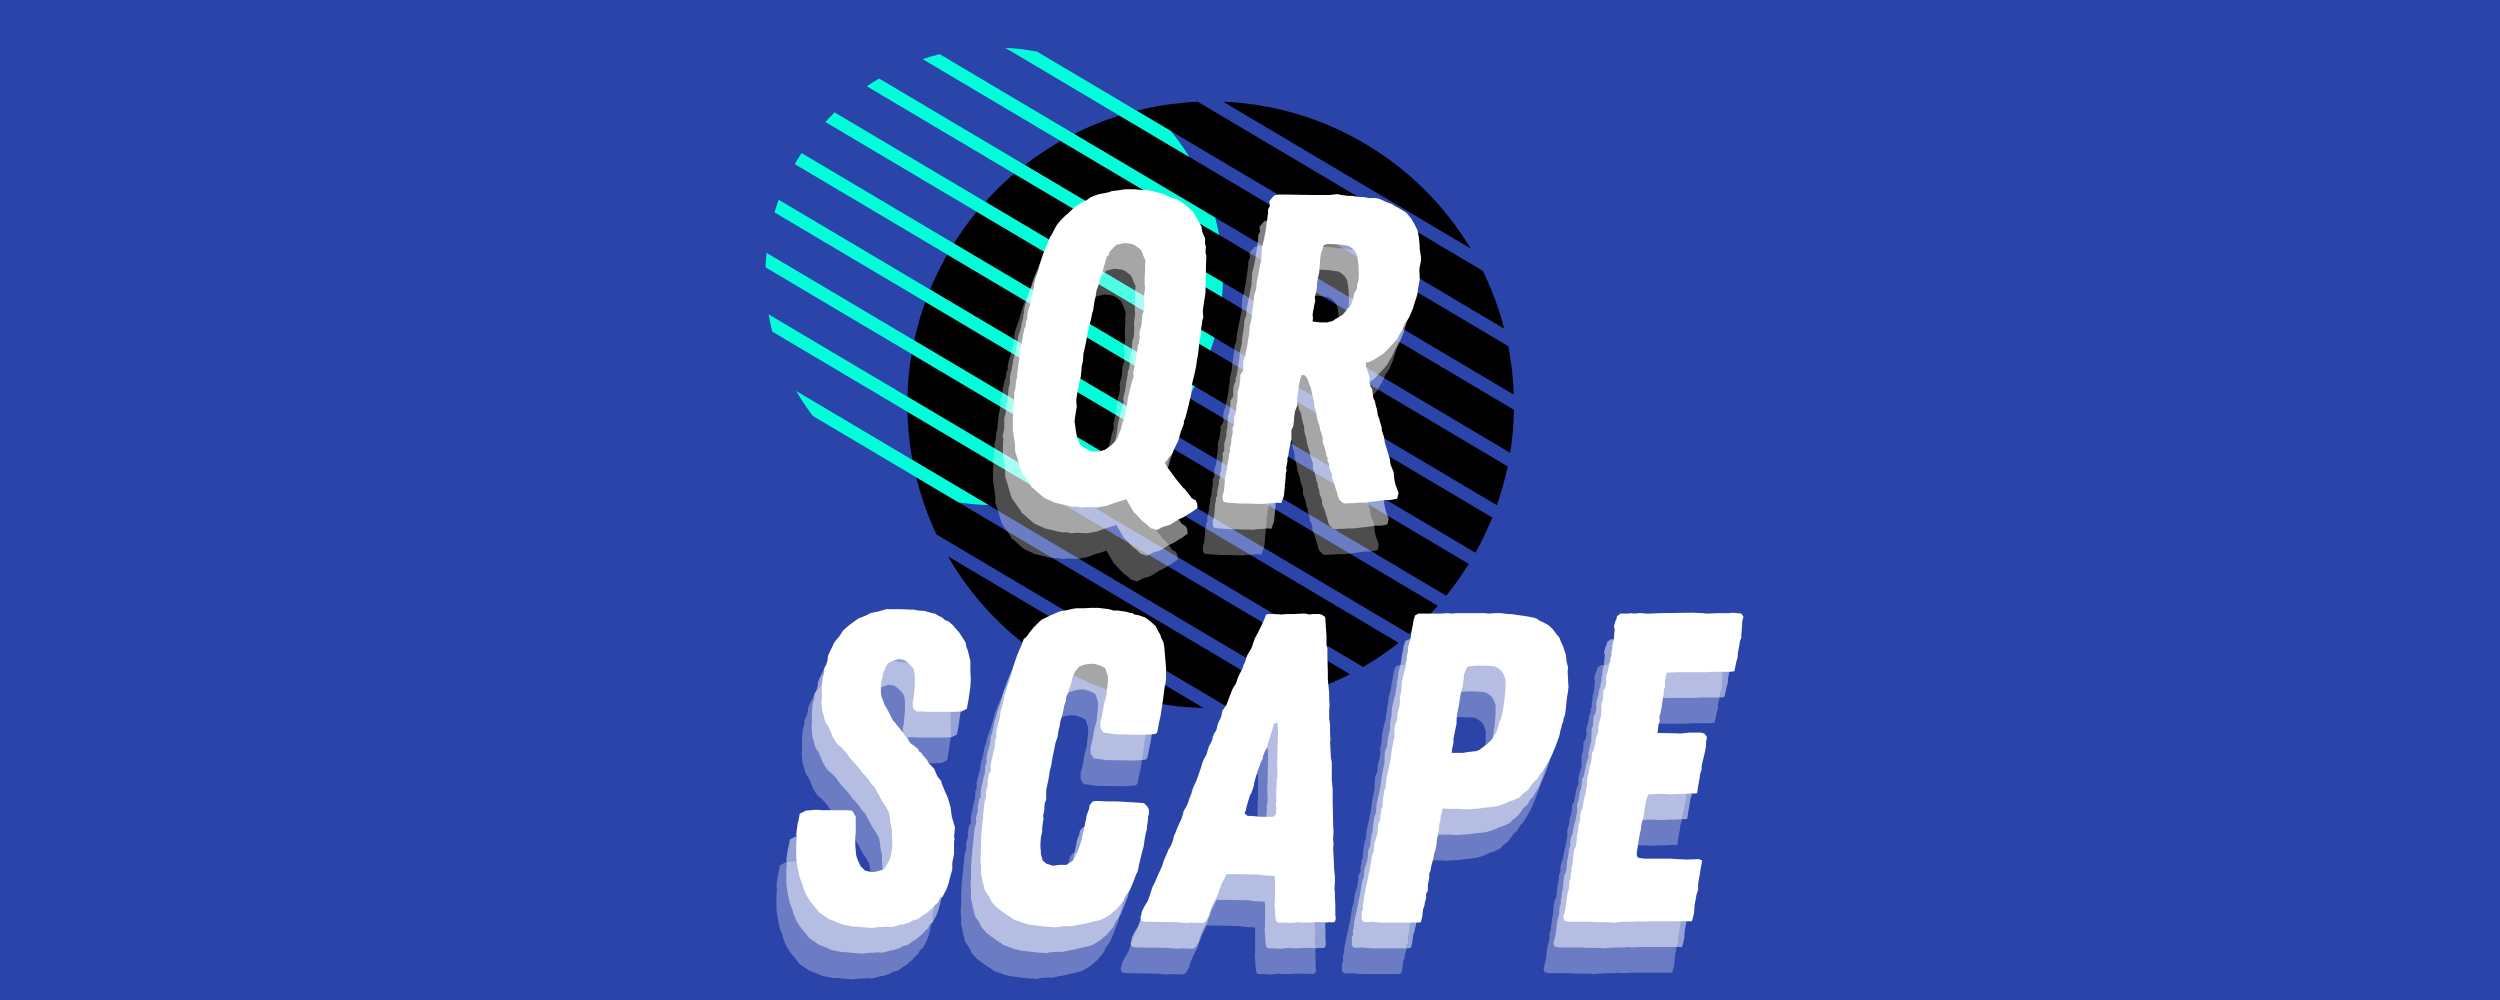 <svg xmlns="http://www.w3.org/2000/svg" xmlns:xlink="http://www.w3.org/1999/xlink" width="500" zoomAndPan="magnify" viewBox="0 0 375 150" height="200" preserveAspectRatio="xMidYMid meet" version="1.0"><defs><g/><clipPath id="id1"><path d="M 153 21 L 228 21 L 228 68 L 153 68 Z M 153 21 " clip-rule="nonzero"/></clipPath><clipPath id="id2"><path d="M 210.586 -9.672 L 236.941 93.516 L 133.754 119.871 L 107.398 16.684 Z M 210.586 -9.672 " clip-rule="nonzero"/></clipPath><clipPath id="id3"><path d="M 133.746 119.887 L 107.391 16.699 L 210.578 -9.656 L 236.934 93.531 Z M 133.746 119.887 " clip-rule="nonzero"/></clipPath><clipPath id="id4"><path d="M 161 17 L 228 17 L 228 60 L 161 60 Z M 161 17 " clip-rule="nonzero"/></clipPath><clipPath id="id5"><path d="M 210.586 -9.672 L 236.941 93.516 L 133.754 119.871 L 107.398 16.684 Z M 210.586 -9.672 " clip-rule="nonzero"/></clipPath><clipPath id="id6"><path d="M 133.746 119.887 L 107.391 16.699 L 210.578 -9.656 L 236.934 93.531 Z M 133.746 119.887 " clip-rule="nonzero"/></clipPath><clipPath id="id7"><path d="M 183 15 L 221 15 L 221 38 L 183 38 Z M 183 15 " clip-rule="nonzero"/></clipPath><clipPath id="id8"><path d="M 210.586 -9.672 L 236.941 93.516 L 133.754 119.871 L 107.398 16.684 Z M 210.586 -9.672 " clip-rule="nonzero"/></clipPath><clipPath id="id9"><path d="M 133.746 119.887 L 107.391 16.699 L 210.578 -9.656 L 236.934 93.531 Z M 133.746 119.887 " clip-rule="nonzero"/></clipPath><clipPath id="id10"><path d="M 170 15 L 226 15 L 226 50 L 170 50 Z M 170 15 " clip-rule="nonzero"/></clipPath><clipPath id="id11"><path d="M 210.586 -9.672 L 236.941 93.516 L 133.754 119.871 L 107.398 16.684 Z M 210.586 -9.672 " clip-rule="nonzero"/></clipPath><clipPath id="id12"><path d="M 133.746 119.887 L 107.391 16.699 L 210.578 -9.656 L 236.934 93.531 Z M 133.746 119.887 " clip-rule="nonzero"/></clipPath><clipPath id="id13"><path d="M 137 71 L 194 71 L 194 107 L 137 107 Z M 137 71 " clip-rule="nonzero"/></clipPath><clipPath id="id14"><path d="M 210.586 -9.672 L 236.941 93.516 L 133.754 119.871 L 107.398 16.684 Z M 210.586 -9.672 " clip-rule="nonzero"/></clipPath><clipPath id="id15"><path d="M 133.746 119.887 L 107.391 16.699 L 210.578 -9.656 L 236.934 93.531 Z M 133.746 119.887 " clip-rule="nonzero"/></clipPath><clipPath id="id16"><path d="M 143 31 L 224 31 L 224 83 L 143 83 Z M 143 31 " clip-rule="nonzero"/></clipPath><clipPath id="id17"><path d="M 210.586 -9.672 L 236.941 93.516 L 133.754 119.871 L 107.398 16.684 Z M 210.586 -9.672 " clip-rule="nonzero"/></clipPath><clipPath id="id18"><path d="M 133.746 119.887 L 107.391 16.699 L 210.578 -9.656 L 236.934 93.531 Z M 133.746 119.887 " clip-rule="nonzero"/></clipPath><clipPath id="id19"><path d="M 136 53 L 210 53 L 210 101 L 136 101 Z M 136 53 " clip-rule="nonzero"/></clipPath><clipPath id="id20"><path d="M 210.586 -9.672 L 236.941 93.516 L 133.754 119.871 L 107.398 16.684 Z M 210.586 -9.672 " clip-rule="nonzero"/></clipPath><clipPath id="id21"><path d="M 133.746 119.887 L 107.391 16.699 L 210.578 -9.656 L 236.934 93.531 Z M 133.746 119.887 " clip-rule="nonzero"/></clipPath><clipPath id="id22"><path d="M 139 38 L 221 38 L 221 90 L 139 90 Z M 139 38 " clip-rule="nonzero"/></clipPath><clipPath id="id23"><path d="M 210.586 -9.672 L 236.941 93.516 L 133.754 119.871 L 107.398 16.684 Z M 210.586 -9.672 " clip-rule="nonzero"/></clipPath><clipPath id="id24"><path d="M 133.746 119.887 L 107.391 16.699 L 210.578 -9.656 L 236.934 93.531 Z M 133.746 119.887 " clip-rule="nonzero"/></clipPath><clipPath id="id25"><path d="M 147 26 L 227 26 L 227 76 L 147 76 Z M 147 26 " clip-rule="nonzero"/></clipPath><clipPath id="id26"><path d="M 210.586 -9.672 L 236.941 93.516 L 133.754 119.871 L 107.398 16.684 Z M 210.586 -9.672 " clip-rule="nonzero"/></clipPath><clipPath id="id27"><path d="M 133.746 119.887 L 107.391 16.699 L 210.578 -9.656 L 236.934 93.531 Z M 133.746 119.887 " clip-rule="nonzero"/></clipPath><clipPath id="id28"><path d="M 142 83 L 181 83 L 181 107 L 142 107 Z M 142 83 " clip-rule="nonzero"/></clipPath><clipPath id="id29"><path d="M 210.586 -9.672 L 236.941 93.516 L 133.754 119.871 L 107.398 16.684 Z M 210.586 -9.672 " clip-rule="nonzero"/></clipPath><clipPath id="id30"><path d="M 133.746 119.887 L 107.391 16.699 L 210.578 -9.656 L 236.934 93.531 Z M 133.746 119.887 " clip-rule="nonzero"/></clipPath><clipPath id="id31"><path d="M 136 61 L 203 61 L 203 104 L 136 104 Z M 136 61 " clip-rule="nonzero"/></clipPath><clipPath id="id32"><path d="M 210.586 -9.672 L 236.941 93.516 L 133.754 119.871 L 107.398 16.684 Z M 210.586 -9.672 " clip-rule="nonzero"/></clipPath><clipPath id="id33"><path d="M 133.746 119.887 L 107.391 16.699 L 210.578 -9.656 L 236.934 93.531 Z M 133.746 119.887 " clip-rule="nonzero"/></clipPath><clipPath id="id34"><path d="M 137 45 L 216 45 L 216 96 L 137 96 Z M 137 45 " clip-rule="nonzero"/></clipPath><clipPath id="id35"><path d="M 210.586 -9.672 L 236.941 93.516 L 133.754 119.871 L 107.398 16.684 Z M 210.586 -9.672 " clip-rule="nonzero"/></clipPath><clipPath id="id36"><path d="M 133.746 119.887 L 107.391 16.699 L 210.578 -9.656 L 236.934 93.531 Z M 133.746 119.887 " clip-rule="nonzero"/></clipPath><clipPath id="id37"><path d="M 119 22 L 180 22 L 180 60 L 119 60 Z M 119 22 " clip-rule="nonzero"/></clipPath><clipPath id="id38"><path d="M 210.586 -9.672 L 236.941 93.516 L 133.754 119.871 L 107.398 16.684 Z M 210.586 -9.672 " clip-rule="nonzero"/></clipPath><clipPath id="id39"><path d="M 133.746 119.887 L 107.391 16.699 L 210.578 -9.656 L 236.934 93.531 Z M 133.746 119.887 " clip-rule="nonzero"/></clipPath><clipPath id="id40"><path d="M 116 29 L 175 29 L 175 66 L 116 66 Z M 116 29 " clip-rule="nonzero"/></clipPath><clipPath id="id41"><path d="M 210.586 -9.672 L 236.941 93.516 L 133.754 119.871 L 107.398 16.684 Z M 210.586 -9.672 " clip-rule="nonzero"/></clipPath><clipPath id="id42"><path d="M 133.746 119.887 L 107.391 16.699 L 210.578 -9.656 L 236.934 93.531 Z M 133.746 119.887 " clip-rule="nonzero"/></clipPath><clipPath id="id43"><path d="M 138 8 L 183 8 L 183 36 L 138 36 Z M 138 8 " clip-rule="nonzero"/></clipPath><clipPath id="id44"><path d="M 210.586 -9.672 L 236.941 93.516 L 133.754 119.871 L 107.398 16.684 Z M 210.586 -9.672 " clip-rule="nonzero"/></clipPath><clipPath id="id45"><path d="M 133.746 119.887 L 107.391 16.699 L 210.578 -9.656 L 236.934 93.531 Z M 133.746 119.887 " clip-rule="nonzero"/></clipPath><clipPath id="id46"><path d="M 130 11 L 184 11 L 184 45 L 130 45 Z M 130 11 " clip-rule="nonzero"/></clipPath><clipPath id="id47"><path d="M 210.586 -9.672 L 236.941 93.516 L 133.754 119.871 L 107.398 16.684 Z M 210.586 -9.672 " clip-rule="nonzero"/></clipPath><clipPath id="id48"><path d="M 133.746 119.887 L 107.391 16.699 L 210.578 -9.656 L 236.934 93.531 Z M 133.746 119.887 " clip-rule="nonzero"/></clipPath><clipPath id="id49"><path d="M 115 47 L 161 47 L 161 75 L 115 75 Z M 115 47 " clip-rule="nonzero"/></clipPath><clipPath id="id50"><path d="M 210.586 -9.672 L 236.941 93.516 L 133.754 119.871 L 107.398 16.684 Z M 210.586 -9.672 " clip-rule="nonzero"/></clipPath><clipPath id="id51"><path d="M 133.746 119.887 L 107.391 16.699 L 210.578 -9.656 L 236.934 93.531 Z M 133.746 119.887 " clip-rule="nonzero"/></clipPath><clipPath id="id52"><path d="M 119 58 L 149 58 L 149 76 L 119 76 Z M 119 58 " clip-rule="nonzero"/></clipPath><clipPath id="id53"><path d="M 210.586 -9.672 L 236.941 93.516 L 133.754 119.871 L 107.398 16.684 Z M 210.586 -9.672 " clip-rule="nonzero"/></clipPath><clipPath id="id54"><path d="M 133.746 119.887 L 107.391 16.699 L 210.578 -9.656 L 236.934 93.531 Z M 133.746 119.887 " clip-rule="nonzero"/></clipPath><clipPath id="id55"><path d="M 114 37 L 169 37 L 169 71 L 114 71 Z M 114 37 " clip-rule="nonzero"/></clipPath><clipPath id="id56"><path d="M 210.586 -9.672 L 236.941 93.516 L 133.754 119.871 L 107.398 16.684 Z M 210.586 -9.672 " clip-rule="nonzero"/></clipPath><clipPath id="id57"><path d="M 133.746 119.887 L 107.391 16.699 L 210.578 -9.656 L 236.934 93.531 Z M 133.746 119.887 " clip-rule="nonzero"/></clipPath><clipPath id="id58"><path d="M 150 7 L 179 7 L 179 24 L 150 24 Z M 150 7 " clip-rule="nonzero"/></clipPath><clipPath id="id59"><path d="M 210.586 -9.672 L 236.941 93.516 L 133.754 119.871 L 107.398 16.684 Z M 210.586 -9.672 " clip-rule="nonzero"/></clipPath><clipPath id="id60"><path d="M 133.746 119.887 L 107.391 16.699 L 210.578 -9.656 L 236.934 93.531 Z M 133.746 119.887 " clip-rule="nonzero"/></clipPath><clipPath id="id61"><path d="M 123 16 L 183 16 L 183 53 L 123 53 Z M 123 16 " clip-rule="nonzero"/></clipPath><clipPath id="id62"><path d="M 210.586 -9.672 L 236.941 93.516 L 133.754 119.871 L 107.398 16.684 Z M 210.586 -9.672 " clip-rule="nonzero"/></clipPath><clipPath id="id63"><path d="M 133.746 119.887 L 107.391 16.699 L 210.578 -9.656 L 236.934 93.531 Z M 133.746 119.887 " clip-rule="nonzero"/></clipPath></defs><rect x="-37.5" width="450" fill="#ffffff" y="-15" height="180" fill-opacity="1"/><rect x="-37.5" width="450" fill="#ffffff" y="-15" height="180" fill-opacity="1"/><rect x="-37.5" width="450" fill="#2b44aa" y="-15" height="180" fill-opacity="1"/><g clip-path="url(#id1)"><g clip-path="url(#id2)"><g clip-path="url(#id3)"><path fill="#000000" d="M 216.277 55.062 L 215.344 54.508 L 170.863 28.125 L 168.324 26.621 L 159.113 21.156 C 158.914 21.27 158.715 21.387 158.516 21.504 C 158.43 21.559 158.344 21.609 158.258 21.66 C 157.848 21.902 157.441 22.152 157.039 22.41 C 156.812 22.555 156.59 22.699 156.363 22.852 C 155.465 23.449 154.586 24.082 153.727 24.746 L 164.348 31.047 L 221.219 64.773 L 226.527 67.922 C 226.676 67.008 226.793 66.09 226.879 65.172 C 226.914 64.812 226.945 64.457 226.973 64.102 C 226.984 63.945 226.996 63.793 227.004 63.637 C 227.027 63.266 227.047 62.895 227.059 62.523 C 227.074 62.176 227.086 61.824 227.094 61.477 L 216.277 55.062 " fill-opacity="1" fill-rule="nonzero"/></g></g></g><g clip-path="url(#id4)"><g clip-path="url(#id5)"><g clip-path="url(#id6)"><path fill="#000000" d="M 183.254 26.434 L 167.91 17.332 C 167.328 17.52 166.746 17.711 166.172 17.918 C 165.887 18.02 165.598 18.129 165.316 18.234 C 164.742 18.453 164.176 18.684 163.613 18.926 C 163.336 19.047 163.055 19.168 162.773 19.293 C 162.219 19.547 161.664 19.812 161.117 20.086 L 167.91 24.113 L 173.434 27.391 L 227.07 59.203 C 227.027 57.977 226.938 56.758 226.797 55.543 C 226.762 55.242 226.723 54.938 226.684 54.637 C 226.559 53.727 226.41 52.82 226.23 51.926 L 222.395 49.648 L 183.254 26.434 " fill-opacity="1" fill-rule="nonzero"/></g></g></g><g clip-path="url(#id7)"><g clip-path="url(#id8)"><g clip-path="url(#id9)"><path fill="#000000" d="M 183.453 15.254 L 220.602 37.285 C 219.312 35.137 217.836 33.086 216.184 31.152 C 215.891 30.809 215.59 30.469 215.289 30.133 C 214.809 29.605 214.324 29.086 213.816 28.582 C 212.168 26.93 210.371 25.391 208.438 23.98 C 207.664 23.414 206.867 22.871 206.051 22.352 C 205.641 22.09 205.227 21.836 204.805 21.586 C 201.867 19.844 198.809 18.469 195.688 17.449 C 195.047 17.238 194.41 17.051 193.77 16.875 C 190.371 15.93 186.91 15.391 183.453 15.254 " fill-opacity="1" fill-rule="nonzero"/></g></g></g><g clip-path="url(#id10)"><g clip-path="url(#id11)"><g clip-path="url(#id12)"><path fill="#000000" d="M 170.484 16.602 L 188.023 27.004 L 225.637 49.312 C 224.863 46.32 223.781 43.406 222.414 40.621 L 179.656 15.262 C 178.883 15.293 178.109 15.348 177.34 15.422 C 175.027 15.641 172.734 16.035 170.484 16.602 " fill-opacity="1" fill-rule="nonzero"/></g></g></g><g clip-path="url(#id13)"><g clip-path="url(#id14)"><g clip-path="url(#id15)"><path fill="#000000" d="M 185.867 100.316 L 176.25 94.613 L 154.418 81.664 L 146.621 77.039 L 137.426 71.586 C 137.746 72.879 138.121 74.152 138.551 75.41 C 138.734 75.953 138.926 76.488 139.129 77.02 C 139.535 78.086 139.984 79.137 140.473 80.172 L 184.246 106.133 C 184.957 106.09 185.664 106.031 186.371 105.957 C 187.934 105.789 189.488 105.543 191.023 105.219 C 191.395 105.137 191.766 105.055 192.137 104.965 C 192.508 104.879 192.875 104.785 193.242 104.688 L 185.867 100.316 " fill-opacity="1" fill-rule="nonzero"/></g></g></g><g clip-path="url(#id16)"><g clip-path="url(#id17)"><g clip-path="url(#id18)"><path fill="#000000" d="M 145.43 33.121 C 145.055 33.613 144.691 34.113 144.336 34.625 C 143.906 35.242 143.48 35.867 143.078 36.512 L 152.703 42.219 L 211.684 77.203 L 221.309 82.91 C 221.551 82.48 221.785 82.043 222.008 81.609 C 222.688 80.301 223.297 78.973 223.836 77.629 L 146.5 31.762 C 146.137 32.207 145.781 32.66 145.43 33.121 " fill-opacity="1" fill-rule="nonzero"/></g></g></g><g clip-path="url(#id19)"><g clip-path="url(#id20)"><g clip-path="url(#id21)"><path fill="#000000" d="M 136.188 57.902 C 136.152 58.438 136.133 58.973 136.117 59.508 L 192.82 93.137 L 204.465 100.047 C 205.391 99.508 206.301 98.938 207.188 98.336 C 207.855 97.883 208.508 97.414 209.152 96.922 C 209.371 96.758 209.582 96.594 209.797 96.426 L 136.738 53.098 C 136.465 54.691 136.285 56.297 136.184 57.902 " fill-opacity="1" fill-rule="nonzero"/></g></g></g><g clip-path="url(#id22)"><g clip-path="url(#id23)"><g clip-path="url(#id24)"><path fill="#000000" d="M 151.699 43.887 L 149.082 42.332 L 142.082 38.18 C 141.969 38.379 141.863 38.586 141.75 38.785 C 140.91 40.309 140.16 41.859 139.512 43.438 L 146.828 47.777 L 149.266 49.223 L 207.188 83.574 L 212.066 86.469 L 216.941 89.363 C 217.547 88.613 218.133 87.84 218.695 87.043 C 218.98 86.645 219.254 86.242 219.527 85.832 C 219.797 85.422 220.062 85.008 220.32 84.586 L 151.699 43.887 " fill-opacity="1" fill-rule="nonzero"/></g></g></g><g clip-path="url(#id25)"><g clip-path="url(#id26)"><g clip-path="url(#id27)"><path fill="#000000" d="M 162.496 32.203 L 154.715 27.59 L 152.121 26.051 C 151.547 26.535 150.988 27.039 150.438 27.555 C 149.891 28.074 149.352 28.602 148.824 29.152 C 148.477 29.516 148.129 29.887 147.789 30.266 L 157.664 36.121 L 224.531 75.781 C 225.203 73.863 225.746 71.918 226.152 69.961 L 162.492 32.203 " fill-opacity="1" fill-rule="nonzero"/></g></g></g><g clip-path="url(#id28)"><g clip-path="url(#id29)"><g clip-path="url(#id30)"><path fill="#000000" d="M 176.809 105.957 C 178.055 106.086 179.301 106.172 180.543 106.199 L 142.191 83.449 C 144.312 87.141 146.969 90.555 150.129 93.574 C 151.18 94.582 152.289 95.547 153.449 96.457 C 155 97.676 156.648 98.809 158.391 99.84 C 163.316 102.762 168.562 104.641 173.891 105.555 C 174.555 105.668 175.219 105.766 175.883 105.852 C 176.191 105.887 176.5 105.922 176.809 105.957 " fill-opacity="1" fill-rule="nonzero"/></g></g></g><g clip-path="url(#id31)"><g clip-path="url(#id32)"><g clip-path="url(#id33)"><path fill="#000000" d="M 190.297 93.902 L 142.211 65.383 L 136.117 61.77 C 136.137 62.68 136.188 63.59 136.262 64.492 C 136.363 65.703 136.512 66.906 136.711 68.102 C 136.762 68.398 136.812 68.699 136.867 68.996 L 195.781 103.938 C 196.359 103.75 196.93 103.551 197.496 103.34 C 197.781 103.23 198.062 103.125 198.344 103.012 C 198.906 102.789 199.469 102.555 200.023 102.312 C 200.852 101.941 201.676 101.551 202.488 101.133 L 190.297 93.902 " fill-opacity="1" fill-rule="nonzero"/></g></g></g><g clip-path="url(#id34)"><g clip-path="url(#id35)"><g clip-path="url(#id36)"><path fill="#000000" d="M 210.742 87.945 L 148.656 51.117 L 138.801 45.277 C 138.715 45.516 138.629 45.754 138.547 45.992 C 138.465 46.234 138.387 46.473 138.309 46.711 C 138.105 47.332 137.922 47.949 137.75 48.57 C 137.52 49.398 137.312 50.23 137.129 51.066 L 142.684 54.359 L 206.398 92.148 L 211.391 95.109 C 212.332 94.293 213.246 93.434 214.121 92.535 C 214.477 92.172 214.824 91.805 215.16 91.434 C 215.332 91.246 215.504 91.059 215.668 90.867 L 210.742 87.945 " fill-opacity="1" fill-rule="nonzero"/></g></g></g><g clip-path="url(#id37)"><g clip-path="url(#id38)"><g clip-path="url(#id39)"><path fill="#00ffd9" d="M 119.223 24.621 L 178.23 59.617 C 178.57 59.07 178.898 58.508 179.207 57.941 L 120.227 22.957 C 119.875 23.504 119.539 24.059 119.223 24.621 " fill-opacity="1" fill-rule="nonzero"/></g></g></g><g clip-path="url(#id40)"><g clip-path="url(#id41)"><g clip-path="url(#id42)"><path fill="#00ffd9" d="M 116.176 31.859 L 173.34 65.762 C 173.812 65.293 174.27 64.809 174.711 64.312 L 116.793 29.961 C 116.57 30.586 116.367 31.219 116.18 31.855 " fill-opacity="1" fill-rule="nonzero"/></g></g></g><g clip-path="url(#id43)"><g clip-path="url(#id44)"><g clip-path="url(#id45)"><path fill="#00ffd9" d="M 140.633 8.207 C 139.871 8.402 139.121 8.625 138.387 8.863 L 182.867 35.246 C 182.727 34.484 182.562 33.723 182.367 32.961 C 182.34 32.855 182.309 32.746 182.277 32.641 L 140.957 8.129 C 140.848 8.156 140.742 8.18 140.633 8.207 " fill-opacity="1" fill-rule="nonzero"/></g></g></g><g clip-path="url(#id46)"><g clip-path="url(#id47)"><g clip-path="url(#id48)"><path fill="#00ffd9" d="M 130.02 12.941 L 183.301 44.547 C 183.367 43.82 183.41 43.094 183.43 42.363 L 131.871 11.785 C 131.242 12.152 130.625 12.539 130.02 12.941 " fill-opacity="1" fill-rule="nonzero"/></g></g></g><g clip-path="url(#id49)"><g clip-path="url(#id50)"><g clip-path="url(#id51)"><path fill="#00ffd9" d="M 115.828 49.734 L 157.82 74.641 C 158.676 74.414 159.52 74.16 160.344 73.875 L 115.289 47.152 C 115.438 48.012 115.613 48.875 115.828 49.734 " fill-opacity="1" fill-rule="nonzero"/></g></g></g><g clip-path="url(#id52)"><g clip-path="url(#id53)"><g clip-path="url(#id54)"><path fill="#00ffd9" d="M 121.941 62.402 L 143.773 75.352 C 145.254 75.582 146.758 75.723 148.277 75.758 L 119.422 58.648 C 120.184 59.961 121.027 61.215 121.941 62.402 " fill-opacity="1" fill-rule="nonzero"/></g></g></g><g clip-path="url(#id55)"><g clip-path="url(#id56)"><g clip-path="url(#id57)"><path fill="#00ffd9" d="M 114.832 40.102 L 166.75 70.895 C 167.375 70.523 167.984 70.129 168.582 69.719 L 114.984 37.93 C 114.91 38.652 114.859 39.375 114.832 40.102 " fill-opacity="1" fill-rule="nonzero"/></g></g></g><g clip-path="url(#id58)"><g clip-path="url(#id59)"><g clip-path="url(#id60)"><path fill="#00ffd9" d="M 150.777 7.172 L 178.41 23.562 C 177.57 22.184 176.633 20.879 175.621 19.648 L 155.551 7.742 C 153.984 7.445 152.391 7.254 150.777 7.172 " fill-opacity="1" fill-rule="nonzero"/></g></g></g><g clip-path="url(#id61)"><g clip-path="url(#id62)"><g clip-path="url(#id63)"><path fill="#00ffd9" d="M 123.801 18.297 L 181.582 52.566 C 181.801 51.941 182 51.305 182.18 50.66 L 125.188 16.859 C 124.711 17.324 124.25 17.805 123.801 18.297 " fill-opacity="1" fill-rule="nonzero"/></g></g></g><g fill="#ffffff" fill-opacity="0.302"><g transform="translate(145.459, 83.184)"><g><path d="M 25.129 4.035 L 25.988 3.57 L 27.109 3.238 L 28.367 2.445 L 29.094 2.117 L 29.82 1.652 L 30.285 1.387 L 31.211 0.727 L 31.145 0.066 L 30.945 -0.398 L 30.352 -0.727 L 29.82 -1.453 L 29.293 -2.117 L 29.094 -2.25 L 28.633 -2.844 L 28.168 -3.371 L 27.574 -4.164 L 26.648 -5.422 L 26.25 -6.082 L 26.582 -6.414 L 27.309 -7.273 L 27.707 -8.133 L 28.301 -9.324 L 28.699 -10.711 L 29.16 -11.902 L 29.16 -12.301 L 29.359 -12.695 L 29.82 -14.48 L 30.285 -16.465 L 30.285 -16.863 L 30.418 -17.258 L 30.352 -17.723 L 30.551 -18.582 L 30.68 -19.043 L 30.879 -19.969 L 31.012 -20.566 L 31.078 -21.16 L 31.277 -22.285 L 31.41 -23.406 L 31.477 -23.871 L 31.477 -24.332 L 31.605 -24.797 L 31.738 -25.656 L 31.738 -26.117 L 31.805 -26.516 L 31.938 -27.441 L 32.07 -27.84 L 32.004 -28.895 L 32.203 -30.285 L 32.27 -30.68 L 32.336 -31.145 L 32.402 -31.543 L 32.465 -34.848 L 32.465 -35.242 L 32.531 -37.094 L 32.402 -37.559 L 32.465 -38.484 L 32.336 -38.879 L 32.336 -39.742 L 32.004 -40.469 L 31.871 -40.93 L 31.805 -41.461 L 31.344 -42.32 L 30.879 -43.113 L 30.484 -43.773 L 30.086 -44.105 L 29.691 -44.5 L 29.293 -44.832 L 28.828 -45.098 L 28.367 -45.426 L 27.902 -45.625 L 27.309 -45.824 L 26.648 -46.09 L 26.117 -46.352 L 25.129 -46.617 L 24.73 -46.75 L 23.672 -46.949 L 23.277 -46.949 L 22.285 -47.016 L 21.887 -47.082 L 20.367 -47.082 L 19.508 -46.949 L 19.043 -46.883 L 18.383 -46.816 L 17.852 -46.617 L 17.191 -46.484 L 16.465 -46.352 L 15.672 -46.09 L 15.207 -45.891 L 14.547 -45.426 L 13.953 -45.164 L 13.555 -44.898 L 12.828 -44.434 L 12.102 -43.773 L 11.77 -43.441 L 11.375 -43.113 L 10.645 -42.387 L 10.051 -41.656 L 9.258 -40.137 L 9.059 -39.871 L 8.465 -38.352 L 8.066 -37.426 L 7.934 -37.031 L 7.473 -35.574 L 7.406 -35.18 L 6.875 -33.723 L 6.68 -32.863 L 6.68 -32.465 L 6.547 -32.004 L 6.547 -31.605 L 6.414 -31.211 L 6.281 -30.746 L 6.215 -30.219 L 6.082 -29.754 L 5.82 -28.961 L 5.688 -28.168 L 5.688 -27.707 L 5.488 -27.309 L 5.422 -26.516 L 5.223 -26.117 L 5.156 -25.723 L 5.027 -25.258 L 4.961 -24.73 L 4.762 -23.738 L 4.562 -22.812 L 4.562 -21.953 L 4.363 -21.094 L 4.164 -19.242 L 4.164 -18.977 L 3.969 -18.184 L 3.902 -17.258 L 3.703 -16.598 L 3.703 -15.141 L 3.57 -14.348 L 3.438 -13.953 L 3.57 -13.555 L 3.504 -12.695 L 3.504 -10.977 L 3.637 -10.117 L 3.836 -8.727 L 3.836 -7.801 L 4.164 -6.812 L 4.695 -4.961 L 4.895 -4.496 L 5.887 -3.109 L 6.082 -2.844 L 6.281 -2.445 L 6.613 -2.184 L 7.34 -1.52 L 7.738 -1.191 L 8.199 -0.793 L 8.926 -0.461 L 9.391 -0.266 L 9.785 -0.066 L 10.645 0.133 L 11.703 0.398 L 12.496 0.527 L 13.16 0.527 L 13.754 0.66 L 14.613 0.594 L 16.133 0.66 L 17.59 0.398 L 18.844 -0.066 L 19.77 -0.332 L 20.5 -0.594 L 20.629 -0.398 L 20.762 -0.133 L 21.16 0.527 L 21.426 0.992 L 21.621 1.324 L 22.219 1.918 L 23.012 2.777 L 23.406 3.043 L 24.203 3.77 Z M 15.273 -7.738 L 14.746 -8 L 14.086 -8.398 L 13.621 -8.727 L 13.16 -9.785 L 12.961 -10.844 L 12.828 -11.836 L 12.762 -12.234 L 12.828 -12.828 L 12.961 -13.688 L 13.094 -14.48 L 13.027 -15.141 L 13.027 -15.605 L 13.16 -16.398 L 13.227 -16.926 L 13.355 -17.391 L 13.422 -17.918 L 13.688 -18.91 L 13.82 -20.102 L 13.82 -20.434 L 14.02 -21.293 L 14.086 -22.352 L 14.281 -23.211 L 14.547 -24.465 L 14.746 -25.656 L 15.273 -27.773 L 15.406 -28.5 L 15.539 -28.828 L 15.738 -30.219 L 15.938 -31.078 L 16.066 -31.938 L 16.332 -32.598 L 16.73 -34.188 L 17.059 -35.047 L 17.191 -35.574 L 17.324 -35.973 L 17.59 -36.965 L 17.852 -37.16 L 18.051 -37.758 L 19.043 -38.75 L 20.234 -39.012 L 21.359 -38.879 L 21.82 -38.684 L 22.68 -38.02 L 22.945 -37.492 L 23.078 -37.094 L 23.406 -36.367 L 23.34 -35.906 L 23.34 -34.914 L 23.277 -33.723 L 23.277 -32.73 L 23.34 -32.27 L 23.211 -31.277 L 23.145 -30.746 L 23.211 -30.352 L 23.145 -28.828 L 22.945 -28.301 L 22.879 -27.773 L 22.812 -26.781 L 22.547 -25.789 L 22.48 -25.391 L 22.547 -24.863 L 22.414 -24.004 L 22.219 -23.539 L 22.219 -23.145 L 22.02 -22.152 L 21.887 -21.027 L 21.555 -19.574 L 21.621 -18.977 L 21.359 -18.184 L 21.027 -16.863 L 20.762 -15.738 L 20.629 -14.68 L 20.434 -13.621 L 20.234 -12.629 L 19.969 -12.168 L 19.703 -11.043 L 19.375 -10.25 L 19.242 -9.785 L 18.715 -9.125 L 18.316 -8.727 L 17.984 -8.465 L 17.324 -8 L 16.398 -7.738 Z M 15.273 -7.738 "/></g></g></g><g fill="#ffffff" fill-opacity="0.302"><g transform="translate(177.725, 83.184)"><g><path d="M 8.727 0.133 L 9.258 0.066 L 10.25 0 L 10.844 -0.066 L 11.504 0 L 11.703 -0.594 L 11.902 -1.059 L 11.969 -1.852 L 12.035 -2.312 L 12.035 -2.711 L 12.102 -3.176 L 12.168 -4.035 L 12.168 -4.43 L 12.301 -4.895 L 12.234 -5.289 L 12.43 -6.215 L 12.43 -6.746 L 12.562 -7.141 L 12.629 -7.672 L 12.895 -9.059 L 13.027 -9.59 L 13.027 -10.977 L 13.289 -11.504 L 13.422 -12.43 L 13.422 -12.828 L 13.555 -13.754 L 13.887 -14.613 L 13.887 -15.738 L 14.086 -17.125 L 14.152 -17.656 L 14.348 -18.582 L 14.48 -18.977 L 14.547 -19.242 L 15.012 -19.176 L 15.273 -18.91 L 15.539 -18.383 L 15.672 -17.852 L 15.938 -17.324 L 16.066 -16.664 L 16.266 -15.738 L 16.398 -15.406 L 16.465 -14.48 L 16.73 -13.621 L 16.863 -12.762 L 16.992 -12.301 L 17.258 -11.504 L 17.324 -11.043 L 17.723 -9.852 L 17.723 -9.059 L 17.984 -8.398 L 18.184 -7.672 L 18.25 -7.207 L 18.449 -6.812 L 18.449 -6.348 L 18.648 -5.887 L 18.777 -5.027 L 18.91 -4.828 L 19.109 -4.297 L 19.109 -3.77 L 19.508 -2.777 L 19.703 -2.051 L 19.836 -1.719 L 20.035 -0.926 L 20.168 -0.594 L 20.762 0 L 21.16 0.066 L 21.754 0 L 22.285 0 L 23.012 -0.066 L 23.871 -0.066 L 25.59 -0.266 L 26.977 -0.461 L 27.84 -0.461 L 28.566 -0.594 L 28.895 -0.66 L 29.094 -1.52 L 28.633 -2.777 L 28.5 -3.371 L 28.434 -3.836 L 28.367 -4.629 L 27.902 -5.754 L 27.773 -6.68 L 27.043 -9.059 L 26.914 -9.918 L 26.582 -10.91 L 26.582 -11.309 L 26.316 -12.168 L 26.184 -12.695 L 25.988 -13.16 L 25.855 -14.086 L 25.723 -14.48 L 25.523 -15.34 L 25.324 -15.738 L 25.191 -16.598 L 25.129 -17.125 L 24.863 -17.523 L 24.73 -18.383 L 24.73 -18.977 L 24.398 -19.969 L 24.203 -20.5 L 24.203 -21.094 L 24.664 -21.16 L 25.59 -21.621 L 26.914 -22.48 L 27.84 -23.473 L 28.168 -23.805 L 28.895 -24.664 L 29.094 -25.062 L 29.625 -25.922 L 29.887 -26.516 L 30.086 -26.977 L 30.68 -27.84 L 31.012 -28.633 L 31.211 -29.094 L 31.344 -29.492 L 31.477 -29.953 L 31.738 -30.746 L 31.938 -31.41 L 32.07 -32.465 L 32.27 -33.523 L 32.27 -33.988 L 32.203 -34.98 L 32.27 -35.441 L 32.465 -36.367 L 32.465 -36.898 L 32.27 -38.152 L 32.27 -38.617 L 32.137 -39.871 L 31.938 -40.93 L 31.477 -41.855 L 31.012 -42.648 L 30.746 -42.98 L 30.418 -43.379 L 30.152 -43.641 L 29.359 -44.105 L 29.027 -44.305 L 28.633 -44.5 L 28.035 -44.898 L 27.574 -45.031 L 26.977 -45.293 L 26.25 -45.625 L 25.723 -45.758 L 24.664 -45.758 L 23.938 -45.891 L 22.945 -45.957 L 22.086 -46.09 L 21.488 -46.09 L 20.5 -46.219 L 19.969 -46.352 L 19.309 -46.285 L 18.844 -46.219 L 16.004 -46.219 L 12.035 -46.285 L 11.109 -46.285 L 10.449 -46.156 L 9.984 -45.625 L 9.719 -45.293 L 9.785 -44.566 L 9.523 -44.039 L 9.523 -43.508 L 9.457 -43.047 L 9.391 -42.52 L 9.125 -40.668 L 8.926 -39.609 L 8.727 -38.816 L 8.598 -38.352 L 8.598 -37.953 L 8.531 -37.094 L 8.531 -36.699 L 8.465 -36.301 L 8.266 -35.375 L 8.066 -34.316 L 7.867 -33.391 L 7.801 -32.996 L 7.738 -32.07 L 7.473 -31.277 L 7.406 -30.879 L 7.406 -30.418 L 7.34 -30.02 L 7.207 -29.16 L 7.141 -28.699 L 7.074 -28.301 L 7.074 -27.84 L 6.746 -26.449 L 6.746 -25.922 L 6.613 -24.996 L 6.48 -24.137 L 6.414 -23.738 L 6.281 -23.012 L 6.148 -22.547 L 6.148 -22.152 L 5.949 -21.754 L 5.82 -21.293 L 5.754 -20.5 L 5.82 -20.102 L 5.688 -19.703 L 5.355 -19.242 L 5.355 -18.648 L 5.289 -18.117 L 5.223 -17.656 L 4.961 -16.73 L 4.961 -16.199 L 4.895 -15.207 L 4.762 -14.547 L 4.762 -13.953 L 4.43 -12.762 L 4.43 -11.77 L 4.164 -11.242 L 4.23 -10.711 L 4.164 -10.25 L 4.035 -9.719 L 3.969 -8.793 L 3.77 -8.266 L 3.836 -7.801 L 3.637 -7.273 L 3.637 -6.812 L 3.438 -5.887 L 3.371 -5.422 L 3.371 -5.027 L 3.176 -4.562 L 3.176 -4.102 L 3.043 -3.703 L 3.043 -3.238 L 2.977 -2.512 L 2.91 -1.852 L 2.711 -1.191 L 2.711 -0.594 L 2.844 -0.199 L 3.438 -0.066 L 5.488 0.066 L 6.348 0.066 Z M 17.324 -27.109 L 16.199 -27.242 L 16.266 -27.773 L 16.199 -28.234 L 16.266 -28.699 L 16.465 -29.754 L 16.598 -30.352 L 16.531 -30.945 L 16.73 -31.543 L 16.863 -32.531 L 16.863 -32.996 L 17.059 -34.055 L 17.191 -34.582 L 17.258 -35.441 L 17.324 -36.434 L 17.457 -37.492 L 17.656 -37.953 L 17.852 -38.684 L 18.449 -38.879 L 20.035 -38.816 L 21.488 -38.617 L 22.086 -38.285 L 22.547 -37.824 L 22.879 -37.227 L 23.078 -35.84 L 23.145 -34.383 L 23.078 -33.328 L 22.879 -32.797 L 22.879 -32.27 L 22.414 -31.344 L 22.352 -30.945 L 22.219 -30.418 L 21.887 -29.559 L 21.426 -29.16 L 21.16 -28.766 L 20.695 -28.234 L 20.234 -27.969 L 19.574 -27.574 L 19.176 -27.309 L 18.383 -27.109 Z M 17.324 -27.109 "/></g></g></g><g fill="#ffffff" fill-opacity="0.502"><g transform="translate(146.94, 79.325)"><g><path d="M 25.129 4.035 L 25.988 3.57 L 27.109 3.238 L 28.367 2.445 L 29.094 2.117 L 29.82 1.652 L 30.285 1.387 L 31.211 0.727 L 31.145 0.066 L 30.945 -0.398 L 30.352 -0.727 L 29.82 -1.453 L 29.293 -2.117 L 29.094 -2.25 L 28.633 -2.844 L 28.168 -3.371 L 27.574 -4.164 L 26.648 -5.422 L 26.25 -6.082 L 26.582 -6.414 L 27.309 -7.273 L 27.707 -8.133 L 28.301 -9.324 L 28.699 -10.711 L 29.16 -11.902 L 29.16 -12.301 L 29.359 -12.695 L 29.82 -14.48 L 30.285 -16.465 L 30.285 -16.863 L 30.418 -17.258 L 30.352 -17.723 L 30.551 -18.582 L 30.68 -19.043 L 30.879 -19.969 L 31.012 -20.566 L 31.078 -21.16 L 31.277 -22.285 L 31.41 -23.406 L 31.477 -23.871 L 31.477 -24.332 L 31.605 -24.797 L 31.738 -25.656 L 31.738 -26.117 L 31.805 -26.516 L 31.938 -27.441 L 32.07 -27.84 L 32.004 -28.895 L 32.203 -30.285 L 32.27 -30.68 L 32.336 -31.145 L 32.402 -31.543 L 32.465 -34.848 L 32.465 -35.242 L 32.531 -37.094 L 32.402 -37.559 L 32.465 -38.484 L 32.336 -38.879 L 32.336 -39.742 L 32.004 -40.469 L 31.871 -40.93 L 31.805 -41.461 L 31.344 -42.32 L 30.879 -43.113 L 30.484 -43.773 L 30.086 -44.105 L 29.691 -44.5 L 29.293 -44.832 L 28.828 -45.098 L 28.367 -45.426 L 27.902 -45.625 L 27.309 -45.824 L 26.648 -46.09 L 26.117 -46.352 L 25.129 -46.617 L 24.73 -46.75 L 23.672 -46.949 L 23.277 -46.949 L 22.285 -47.016 L 21.887 -47.082 L 20.367 -47.082 L 19.508 -46.949 L 19.043 -46.883 L 18.383 -46.816 L 17.852 -46.617 L 17.191 -46.484 L 16.465 -46.352 L 15.672 -46.09 L 15.207 -45.891 L 14.547 -45.426 L 13.953 -45.164 L 13.555 -44.898 L 12.828 -44.434 L 12.102 -43.773 L 11.77 -43.441 L 11.375 -43.113 L 10.645 -42.387 L 10.051 -41.656 L 9.258 -40.137 L 9.059 -39.871 L 8.465 -38.352 L 8.066 -37.426 L 7.934 -37.031 L 7.473 -35.574 L 7.406 -35.18 L 6.875 -33.723 L 6.68 -32.863 L 6.68 -32.465 L 6.547 -32.004 L 6.547 -31.605 L 6.414 -31.211 L 6.281 -30.746 L 6.215 -30.219 L 6.082 -29.754 L 5.82 -28.961 L 5.688 -28.168 L 5.688 -27.707 L 5.488 -27.309 L 5.422 -26.516 L 5.223 -26.117 L 5.156 -25.723 L 5.027 -25.258 L 4.961 -24.73 L 4.762 -23.738 L 4.562 -22.812 L 4.562 -21.953 L 4.363 -21.094 L 4.164 -19.242 L 4.164 -18.977 L 3.969 -18.184 L 3.902 -17.258 L 3.703 -16.598 L 3.703 -15.141 L 3.57 -14.348 L 3.438 -13.953 L 3.57 -13.555 L 3.504 -12.695 L 3.504 -10.977 L 3.637 -10.117 L 3.836 -8.727 L 3.836 -7.801 L 4.164 -6.812 L 4.695 -4.961 L 4.895 -4.496 L 5.887 -3.109 L 6.082 -2.844 L 6.281 -2.445 L 6.613 -2.184 L 7.34 -1.52 L 7.738 -1.191 L 8.199 -0.793 L 8.926 -0.461 L 9.391 -0.266 L 9.785 -0.066 L 10.645 0.133 L 11.703 0.398 L 12.496 0.527 L 13.16 0.527 L 13.754 0.66 L 14.613 0.594 L 16.133 0.66 L 17.59 0.398 L 18.844 -0.066 L 19.77 -0.332 L 20.5 -0.594 L 20.629 -0.398 L 20.762 -0.133 L 21.16 0.527 L 21.426 0.992 L 21.621 1.324 L 22.219 1.918 L 23.012 2.777 L 23.406 3.043 L 24.203 3.77 Z M 15.273 -7.738 L 14.746 -8 L 14.086 -8.398 L 13.621 -8.727 L 13.16 -9.785 L 12.961 -10.844 L 12.828 -11.836 L 12.762 -12.234 L 12.828 -12.828 L 12.961 -13.688 L 13.094 -14.48 L 13.027 -15.141 L 13.027 -15.605 L 13.16 -16.398 L 13.227 -16.926 L 13.355 -17.391 L 13.422 -17.918 L 13.688 -18.91 L 13.82 -20.102 L 13.82 -20.434 L 14.02 -21.293 L 14.086 -22.352 L 14.281 -23.211 L 14.547 -24.465 L 14.746 -25.656 L 15.273 -27.773 L 15.406 -28.5 L 15.539 -28.828 L 15.738 -30.219 L 15.938 -31.078 L 16.066 -31.938 L 16.332 -32.598 L 16.73 -34.188 L 17.059 -35.047 L 17.191 -35.574 L 17.324 -35.973 L 17.59 -36.965 L 17.852 -37.16 L 18.051 -37.758 L 19.043 -38.75 L 20.234 -39.012 L 21.359 -38.879 L 21.82 -38.684 L 22.68 -38.02 L 22.945 -37.492 L 23.078 -37.094 L 23.406 -36.367 L 23.34 -35.906 L 23.34 -34.914 L 23.277 -33.723 L 23.277 -32.73 L 23.34 -32.27 L 23.211 -31.277 L 23.145 -30.746 L 23.211 -30.352 L 23.145 -28.828 L 22.945 -28.301 L 22.879 -27.773 L 22.812 -26.781 L 22.547 -25.789 L 22.48 -25.391 L 22.547 -24.863 L 22.414 -24.004 L 22.219 -23.539 L 22.219 -23.145 L 22.02 -22.152 L 21.887 -21.027 L 21.555 -19.574 L 21.621 -18.977 L 21.359 -18.184 L 21.027 -16.863 L 20.762 -15.738 L 20.629 -14.68 L 20.434 -13.621 L 20.234 -12.629 L 19.969 -12.168 L 19.703 -11.043 L 19.375 -10.25 L 19.242 -9.785 L 18.715 -9.125 L 18.316 -8.727 L 17.984 -8.465 L 17.324 -8 L 16.398 -7.738 Z M 15.273 -7.738 "/></g></g></g><g fill="#ffffff" fill-opacity="0.502"><g transform="translate(179.206, 79.325)"><g><path d="M 8.727 0.133 L 9.258 0.066 L 10.25 0 L 10.844 -0.066 L 11.504 0 L 11.703 -0.594 L 11.902 -1.059 L 11.969 -1.852 L 12.035 -2.312 L 12.035 -2.711 L 12.102 -3.176 L 12.168 -4.035 L 12.168 -4.43 L 12.301 -4.895 L 12.234 -5.289 L 12.43 -6.215 L 12.43 -6.746 L 12.562 -7.141 L 12.629 -7.672 L 12.895 -9.059 L 13.027 -9.59 L 13.027 -10.977 L 13.289 -11.504 L 13.422 -12.43 L 13.422 -12.828 L 13.555 -13.754 L 13.887 -14.613 L 13.887 -15.738 L 14.086 -17.125 L 14.152 -17.656 L 14.348 -18.582 L 14.48 -18.977 L 14.547 -19.242 L 15.012 -19.176 L 15.273 -18.91 L 15.539 -18.383 L 15.672 -17.852 L 15.938 -17.324 L 16.066 -16.664 L 16.266 -15.738 L 16.398 -15.406 L 16.465 -14.48 L 16.73 -13.621 L 16.863 -12.762 L 16.992 -12.301 L 17.258 -11.504 L 17.324 -11.043 L 17.723 -9.852 L 17.723 -9.059 L 17.984 -8.398 L 18.184 -7.672 L 18.25 -7.207 L 18.449 -6.812 L 18.449 -6.348 L 18.648 -5.887 L 18.777 -5.027 L 18.91 -4.828 L 19.109 -4.297 L 19.109 -3.77 L 19.508 -2.777 L 19.703 -2.051 L 19.836 -1.719 L 20.035 -0.926 L 20.168 -0.594 L 20.762 0 L 21.16 0.066 L 21.754 0 L 22.285 0 L 23.012 -0.066 L 23.871 -0.066 L 25.59 -0.266 L 26.977 -0.461 L 27.84 -0.461 L 28.566 -0.594 L 28.895 -0.66 L 29.094 -1.52 L 28.633 -2.777 L 28.5 -3.371 L 28.434 -3.836 L 28.367 -4.629 L 27.902 -5.754 L 27.773 -6.68 L 27.043 -9.059 L 26.914 -9.918 L 26.582 -10.91 L 26.582 -11.309 L 26.316 -12.168 L 26.184 -12.695 L 25.988 -13.16 L 25.855 -14.086 L 25.723 -14.48 L 25.523 -15.34 L 25.324 -15.738 L 25.191 -16.598 L 25.129 -17.125 L 24.863 -17.523 L 24.73 -18.383 L 24.73 -18.977 L 24.398 -19.969 L 24.203 -20.5 L 24.203 -21.094 L 24.664 -21.16 L 25.59 -21.621 L 26.914 -22.48 L 27.84 -23.473 L 28.168 -23.805 L 28.895 -24.664 L 29.094 -25.062 L 29.625 -25.922 L 29.887 -26.516 L 30.086 -26.977 L 30.68 -27.84 L 31.012 -28.633 L 31.211 -29.094 L 31.344 -29.492 L 31.477 -29.953 L 31.738 -30.746 L 31.938 -31.41 L 32.07 -32.465 L 32.27 -33.523 L 32.27 -33.988 L 32.203 -34.98 L 32.27 -35.441 L 32.465 -36.367 L 32.465 -36.898 L 32.27 -38.152 L 32.27 -38.617 L 32.137 -39.871 L 31.938 -40.93 L 31.477 -41.855 L 31.012 -42.648 L 30.746 -42.98 L 30.418 -43.379 L 30.152 -43.641 L 29.359 -44.105 L 29.027 -44.305 L 28.633 -44.5 L 28.035 -44.898 L 27.574 -45.031 L 26.977 -45.293 L 26.25 -45.625 L 25.723 -45.758 L 24.664 -45.758 L 23.938 -45.891 L 22.945 -45.957 L 22.086 -46.09 L 21.488 -46.09 L 20.5 -46.219 L 19.969 -46.352 L 19.309 -46.285 L 18.844 -46.219 L 16.004 -46.219 L 12.035 -46.285 L 11.109 -46.285 L 10.449 -46.156 L 9.984 -45.625 L 9.719 -45.293 L 9.785 -44.566 L 9.523 -44.039 L 9.523 -43.508 L 9.457 -43.047 L 9.391 -42.52 L 9.125 -40.668 L 8.926 -39.609 L 8.727 -38.816 L 8.598 -38.352 L 8.598 -37.953 L 8.531 -37.094 L 8.531 -36.699 L 8.465 -36.301 L 8.266 -35.375 L 8.066 -34.316 L 7.867 -33.391 L 7.801 -32.996 L 7.738 -32.07 L 7.473 -31.277 L 7.406 -30.879 L 7.406 -30.418 L 7.34 -30.02 L 7.207 -29.16 L 7.141 -28.699 L 7.074 -28.301 L 7.074 -27.84 L 6.746 -26.449 L 6.746 -25.922 L 6.613 -24.996 L 6.48 -24.137 L 6.414 -23.738 L 6.281 -23.012 L 6.148 -22.547 L 6.148 -22.152 L 5.949 -21.754 L 5.82 -21.293 L 5.754 -20.5 L 5.82 -20.102 L 5.688 -19.703 L 5.355 -19.242 L 5.355 -18.648 L 5.289 -18.117 L 5.223 -17.656 L 4.961 -16.73 L 4.961 -16.199 L 4.895 -15.207 L 4.762 -14.547 L 4.762 -13.953 L 4.43 -12.762 L 4.43 -11.77 L 4.164 -11.242 L 4.23 -10.711 L 4.164 -10.25 L 4.035 -9.719 L 3.969 -8.793 L 3.77 -8.266 L 3.836 -7.801 L 3.637 -7.273 L 3.637 -6.812 L 3.438 -5.887 L 3.371 -5.422 L 3.371 -5.027 L 3.176 -4.562 L 3.176 -4.102 L 3.043 -3.703 L 3.043 -3.238 L 2.977 -2.512 L 2.91 -1.852 L 2.711 -1.191 L 2.711 -0.594 L 2.844 -0.199 L 3.438 -0.066 L 5.488 0.066 L 6.348 0.066 Z M 17.324 -27.109 L 16.199 -27.242 L 16.266 -27.773 L 16.199 -28.234 L 16.266 -28.699 L 16.465 -29.754 L 16.598 -30.352 L 16.531 -30.945 L 16.73 -31.543 L 16.863 -32.531 L 16.863 -32.996 L 17.059 -34.055 L 17.191 -34.582 L 17.258 -35.441 L 17.324 -36.434 L 17.457 -37.492 L 17.656 -37.953 L 17.852 -38.684 L 18.449 -38.879 L 20.035 -38.816 L 21.488 -38.617 L 22.086 -38.285 L 22.547 -37.824 L 22.879 -37.227 L 23.078 -35.84 L 23.145 -34.383 L 23.078 -33.328 L 22.879 -32.797 L 22.879 -32.27 L 22.414 -31.344 L 22.352 -30.945 L 22.219 -30.418 L 21.887 -29.559 L 21.426 -29.16 L 21.16 -28.766 L 20.695 -28.234 L 20.234 -27.969 L 19.574 -27.574 L 19.176 -27.309 L 18.383 -27.109 Z M 17.324 -27.109 "/></g></g></g><g fill="#ffffff" fill-opacity="1"><g transform="translate(148.421, 75.467)"><g><path d="M 25.129 4.035 L 25.988 3.57 L 27.109 3.238 L 28.367 2.445 L 29.094 2.117 L 29.82 1.652 L 30.285 1.387 L 31.211 0.727 L 31.145 0.066 L 30.945 -0.398 L 30.352 -0.727 L 29.82 -1.453 L 29.293 -2.117 L 29.094 -2.25 L 28.633 -2.844 L 28.168 -3.371 L 27.574 -4.164 L 26.648 -5.422 L 26.25 -6.082 L 26.582 -6.414 L 27.309 -7.273 L 27.707 -8.133 L 28.301 -9.324 L 28.699 -10.711 L 29.16 -11.902 L 29.16 -12.301 L 29.359 -12.695 L 29.82 -14.48 L 30.285 -16.465 L 30.285 -16.863 L 30.418 -17.258 L 30.352 -17.723 L 30.551 -18.582 L 30.68 -19.043 L 30.879 -19.969 L 31.012 -20.566 L 31.078 -21.16 L 31.277 -22.285 L 31.41 -23.406 L 31.477 -23.871 L 31.477 -24.332 L 31.605 -24.797 L 31.738 -25.656 L 31.738 -26.117 L 31.805 -26.516 L 31.938 -27.441 L 32.07 -27.84 L 32.004 -28.895 L 32.203 -30.285 L 32.27 -30.68 L 32.336 -31.145 L 32.402 -31.543 L 32.465 -34.848 L 32.465 -35.242 L 32.531 -37.094 L 32.402 -37.559 L 32.465 -38.484 L 32.336 -38.879 L 32.336 -39.742 L 32.004 -40.469 L 31.871 -40.93 L 31.805 -41.461 L 31.344 -42.32 L 30.879 -43.113 L 30.484 -43.773 L 30.086 -44.105 L 29.691 -44.5 L 29.293 -44.832 L 28.828 -45.098 L 28.367 -45.426 L 27.902 -45.625 L 27.309 -45.824 L 26.648 -46.09 L 26.117 -46.352 L 25.129 -46.617 L 24.73 -46.75 L 23.672 -46.949 L 23.277 -46.949 L 22.285 -47.016 L 21.887 -47.082 L 20.367 -47.082 L 19.508 -46.949 L 19.043 -46.883 L 18.383 -46.816 L 17.852 -46.617 L 17.191 -46.484 L 16.465 -46.352 L 15.672 -46.09 L 15.207 -45.891 L 14.547 -45.426 L 13.953 -45.164 L 13.555 -44.898 L 12.828 -44.434 L 12.102 -43.773 L 11.77 -43.441 L 11.375 -43.113 L 10.645 -42.387 L 10.051 -41.656 L 9.258 -40.137 L 9.059 -39.871 L 8.465 -38.352 L 8.066 -37.426 L 7.934 -37.031 L 7.473 -35.574 L 7.406 -35.18 L 6.875 -33.723 L 6.68 -32.863 L 6.68 -32.465 L 6.547 -32.004 L 6.547 -31.605 L 6.414 -31.211 L 6.281 -30.746 L 6.215 -30.219 L 6.082 -29.754 L 5.82 -28.961 L 5.688 -28.168 L 5.688 -27.707 L 5.488 -27.309 L 5.422 -26.516 L 5.223 -26.117 L 5.156 -25.723 L 5.027 -25.258 L 4.961 -24.73 L 4.762 -23.738 L 4.562 -22.812 L 4.562 -21.953 L 4.363 -21.094 L 4.164 -19.242 L 4.164 -18.977 L 3.969 -18.184 L 3.902 -17.258 L 3.703 -16.598 L 3.703 -15.141 L 3.57 -14.348 L 3.438 -13.953 L 3.57 -13.555 L 3.504 -12.695 L 3.504 -10.977 L 3.637 -10.117 L 3.836 -8.727 L 3.836 -7.801 L 4.164 -6.812 L 4.695 -4.961 L 4.895 -4.496 L 5.887 -3.109 L 6.082 -2.844 L 6.281 -2.445 L 6.613 -2.184 L 7.34 -1.52 L 7.738 -1.191 L 8.199 -0.793 L 8.926 -0.461 L 9.391 -0.266 L 9.785 -0.066 L 10.645 0.133 L 11.703 0.398 L 12.496 0.527 L 13.16 0.527 L 13.754 0.66 L 14.613 0.594 L 16.133 0.66 L 17.59 0.398 L 18.844 -0.066 L 19.77 -0.332 L 20.5 -0.594 L 20.629 -0.398 L 20.762 -0.133 L 21.16 0.527 L 21.426 0.992 L 21.621 1.324 L 22.219 1.918 L 23.012 2.777 L 23.406 3.043 L 24.203 3.77 Z M 15.273 -7.738 L 14.746 -8 L 14.086 -8.398 L 13.621 -8.727 L 13.16 -9.785 L 12.961 -10.844 L 12.828 -11.836 L 12.762 -12.234 L 12.828 -12.828 L 12.961 -13.688 L 13.094 -14.48 L 13.027 -15.141 L 13.027 -15.605 L 13.16 -16.398 L 13.227 -16.926 L 13.355 -17.391 L 13.422 -17.918 L 13.688 -18.91 L 13.82 -20.102 L 13.82 -20.434 L 14.02 -21.293 L 14.086 -22.352 L 14.281 -23.211 L 14.547 -24.465 L 14.746 -25.656 L 15.273 -27.773 L 15.406 -28.5 L 15.539 -28.828 L 15.738 -30.219 L 15.938 -31.078 L 16.066 -31.938 L 16.332 -32.598 L 16.73 -34.188 L 17.059 -35.047 L 17.191 -35.574 L 17.324 -35.973 L 17.59 -36.965 L 17.852 -37.16 L 18.051 -37.758 L 19.043 -38.75 L 20.234 -39.012 L 21.359 -38.879 L 21.82 -38.684 L 22.68 -38.02 L 22.945 -37.492 L 23.078 -37.094 L 23.406 -36.367 L 23.34 -35.906 L 23.34 -34.914 L 23.277 -33.723 L 23.277 -32.73 L 23.34 -32.27 L 23.211 -31.277 L 23.145 -30.746 L 23.211 -30.352 L 23.145 -28.828 L 22.945 -28.301 L 22.879 -27.773 L 22.812 -26.781 L 22.547 -25.789 L 22.48 -25.391 L 22.547 -24.863 L 22.414 -24.004 L 22.219 -23.539 L 22.219 -23.145 L 22.02 -22.152 L 21.887 -21.027 L 21.555 -19.574 L 21.621 -18.977 L 21.359 -18.184 L 21.027 -16.863 L 20.762 -15.738 L 20.629 -14.68 L 20.434 -13.621 L 20.234 -12.629 L 19.969 -12.168 L 19.703 -11.043 L 19.375 -10.25 L 19.242 -9.785 L 18.715 -9.125 L 18.316 -8.727 L 17.984 -8.465 L 17.324 -8 L 16.398 -7.738 Z M 15.273 -7.738 "/></g></g></g><g fill="#ffffff" fill-opacity="1"><g transform="translate(180.687, 75.467)"><g><path d="M 8.727 0.133 L 9.258 0.066 L 10.25 0 L 10.844 -0.066 L 11.504 0 L 11.703 -0.594 L 11.902 -1.059 L 11.969 -1.852 L 12.035 -2.312 L 12.035 -2.711 L 12.102 -3.176 L 12.168 -4.035 L 12.168 -4.43 L 12.301 -4.895 L 12.234 -5.289 L 12.43 -6.215 L 12.43 -6.746 L 12.562 -7.141 L 12.629 -7.672 L 12.895 -9.059 L 13.027 -9.59 L 13.027 -10.977 L 13.289 -11.504 L 13.422 -12.43 L 13.422 -12.828 L 13.555 -13.754 L 13.887 -14.613 L 13.887 -15.738 L 14.086 -17.125 L 14.152 -17.656 L 14.348 -18.582 L 14.48 -18.977 L 14.547 -19.242 L 15.012 -19.176 L 15.273 -18.91 L 15.539 -18.383 L 15.672 -17.852 L 15.938 -17.324 L 16.066 -16.664 L 16.266 -15.738 L 16.398 -15.406 L 16.465 -14.48 L 16.73 -13.621 L 16.863 -12.762 L 16.992 -12.301 L 17.258 -11.504 L 17.324 -11.043 L 17.723 -9.852 L 17.723 -9.059 L 17.984 -8.398 L 18.184 -7.672 L 18.25 -7.207 L 18.449 -6.812 L 18.449 -6.348 L 18.648 -5.887 L 18.777 -5.027 L 18.91 -4.828 L 19.109 -4.297 L 19.109 -3.77 L 19.508 -2.777 L 19.703 -2.051 L 19.836 -1.719 L 20.035 -0.926 L 20.168 -0.594 L 20.762 0 L 21.16 0.066 L 21.754 0 L 22.285 0 L 23.012 -0.066 L 23.871 -0.066 L 25.59 -0.266 L 26.977 -0.461 L 27.84 -0.461 L 28.566 -0.594 L 28.895 -0.66 L 29.094 -1.52 L 28.633 -2.777 L 28.5 -3.371 L 28.434 -3.836 L 28.367 -4.629 L 27.902 -5.754 L 27.773 -6.68 L 27.043 -9.059 L 26.914 -9.918 L 26.582 -10.91 L 26.582 -11.309 L 26.316 -12.168 L 26.184 -12.695 L 25.988 -13.16 L 25.855 -14.086 L 25.723 -14.48 L 25.523 -15.34 L 25.324 -15.738 L 25.191 -16.598 L 25.129 -17.125 L 24.863 -17.523 L 24.73 -18.383 L 24.73 -18.977 L 24.398 -19.969 L 24.203 -20.5 L 24.203 -21.094 L 24.664 -21.16 L 25.59 -21.621 L 26.914 -22.48 L 27.84 -23.473 L 28.168 -23.805 L 28.895 -24.664 L 29.094 -25.062 L 29.625 -25.922 L 29.887 -26.516 L 30.086 -26.977 L 30.68 -27.84 L 31.012 -28.633 L 31.211 -29.094 L 31.344 -29.492 L 31.477 -29.953 L 31.738 -30.746 L 31.938 -31.41 L 32.07 -32.465 L 32.27 -33.523 L 32.27 -33.988 L 32.203 -34.98 L 32.27 -35.441 L 32.465 -36.367 L 32.465 -36.898 L 32.27 -38.152 L 32.27 -38.617 L 32.137 -39.871 L 31.938 -40.93 L 31.477 -41.855 L 31.012 -42.648 L 30.746 -42.98 L 30.418 -43.379 L 30.152 -43.641 L 29.359 -44.105 L 29.027 -44.305 L 28.633 -44.5 L 28.035 -44.898 L 27.574 -45.031 L 26.977 -45.293 L 26.25 -45.625 L 25.723 -45.758 L 24.664 -45.758 L 23.938 -45.891 L 22.945 -45.957 L 22.086 -46.09 L 21.488 -46.09 L 20.5 -46.219 L 19.969 -46.352 L 19.309 -46.285 L 18.844 -46.219 L 16.004 -46.219 L 12.035 -46.285 L 11.109 -46.285 L 10.449 -46.156 L 9.984 -45.625 L 9.719 -45.293 L 9.785 -44.566 L 9.523 -44.039 L 9.523 -43.508 L 9.457 -43.047 L 9.391 -42.52 L 9.125 -40.668 L 8.926 -39.609 L 8.727 -38.816 L 8.598 -38.352 L 8.598 -37.953 L 8.531 -37.094 L 8.531 -36.699 L 8.465 -36.301 L 8.266 -35.375 L 8.066 -34.316 L 7.867 -33.391 L 7.801 -32.996 L 7.738 -32.07 L 7.473 -31.277 L 7.406 -30.879 L 7.406 -30.418 L 7.34 -30.02 L 7.207 -29.16 L 7.141 -28.699 L 7.074 -28.301 L 7.074 -27.84 L 6.746 -26.449 L 6.746 -25.922 L 6.613 -24.996 L 6.48 -24.137 L 6.414 -23.738 L 6.281 -23.012 L 6.148 -22.547 L 6.148 -22.152 L 5.949 -21.754 L 5.82 -21.293 L 5.754 -20.5 L 5.82 -20.102 L 5.688 -19.703 L 5.355 -19.242 L 5.355 -18.648 L 5.289 -18.117 L 5.223 -17.656 L 4.961 -16.73 L 4.961 -16.199 L 4.895 -15.207 L 4.762 -14.547 L 4.762 -13.953 L 4.43 -12.762 L 4.43 -11.77 L 4.164 -11.242 L 4.23 -10.711 L 4.164 -10.25 L 4.035 -9.719 L 3.969 -8.793 L 3.77 -8.266 L 3.836 -7.801 L 3.637 -7.273 L 3.637 -6.812 L 3.438 -5.887 L 3.371 -5.422 L 3.371 -5.027 L 3.176 -4.562 L 3.176 -4.102 L 3.043 -3.703 L 3.043 -3.238 L 2.977 -2.512 L 2.91 -1.852 L 2.711 -1.191 L 2.711 -0.594 L 2.844 -0.199 L 3.438 -0.066 L 5.488 0.066 L 6.348 0.066 Z M 17.324 -27.109 L 16.199 -27.242 L 16.266 -27.773 L 16.199 -28.234 L 16.266 -28.699 L 16.465 -29.754 L 16.598 -30.352 L 16.531 -30.945 L 16.73 -31.543 L 16.863 -32.531 L 16.863 -32.996 L 17.059 -34.055 L 17.191 -34.582 L 17.258 -35.441 L 17.324 -36.434 L 17.457 -37.492 L 17.656 -37.953 L 17.852 -38.684 L 18.449 -38.879 L 20.035 -38.816 L 21.488 -38.617 L 22.086 -38.285 L 22.547 -37.824 L 22.879 -37.227 L 23.078 -35.84 L 23.145 -34.383 L 23.078 -33.328 L 22.879 -32.797 L 22.879 -32.27 L 22.414 -31.344 L 22.352 -30.945 L 22.219 -30.418 L 21.887 -29.559 L 21.426 -29.16 L 21.16 -28.766 L 20.695 -28.234 L 20.234 -27.969 L 19.574 -27.574 L 19.176 -27.309 L 18.383 -27.109 Z M 17.324 -27.109 "/></g></g></g><g fill="#ffffff" fill-opacity="0.302"><g transform="translate(208.8, 83.184)"><g/></g></g><g fill="#ffffff" fill-opacity="0.502"><g transform="translate(210.281, 79.325)"><g/></g></g><g fill="#ffffff" fill-opacity="1"><g transform="translate(211.762, 75.467)"><g/></g></g><g fill="#ffffff" fill-opacity="0.302"><g transform="translate(114.62, 146.042)"><g><path d="M 13.094 0.859 L 13.82 0.793 L 14.281 0.727 L 15.012 0.727 L 15.473 0.66 L 16.066 0.727 L 16.531 0.66 L 17.391 0.398 L 17.918 0.332 L 18.91 0 L 19.309 -0.266 L 20.102 -0.461 L 20.695 -0.926 L 21.359 -1.324 L 21.887 -1.785 L 22.219 -2.051 L 22.746 -2.645 L 23.078 -2.91 L 23.406 -3.57 L 23.805 -3.836 L 24.398 -4.961 L 24.73 -5.887 L 24.863 -6.48 L 24.996 -7.008 L 25.258 -7.867 L 25.258 -8.859 L 25.324 -9.258 L 25.523 -10.184 L 25.523 -12.035 L 25.59 -12.496 L 25.523 -12.961 L 25.59 -13.355 L 25.656 -14.281 L 25.523 -14.68 L 25.191 -15.805 L 25.129 -16.266 L 25.062 -16.797 L 24.996 -17.258 L 24.598 -18.648 L 24.203 -19.508 L 23.672 -20.828 L 23.605 -21.16 L 23.012 -21.887 L 22.547 -23.012 L 21.754 -23.805 L 21.426 -24.398 L 20.828 -25.062 L 20.629 -25.391 L 20.301 -25.59 L 20.102 -25.988 L 19.441 -26.516 L 19.043 -26.781 L 18.777 -27.109 L 18.516 -27.641 L 18.184 -27.969 L 17.918 -28.367 L 17.059 -29.426 L 16.332 -30.352 L 15.871 -31.211 L 15.605 -31.738 L 15.078 -32.664 L 14.613 -33.922 L 14.547 -34.383 L 14.547 -35.242 L 14.613 -36.168 L 14.812 -36.832 L 14.879 -37.293 L 15.141 -37.953 L 15.34 -38.418 L 15.672 -38.879 L 16.398 -39.211 L 17.191 -39.477 L 18.051 -39.344 L 18.715 -38.816 L 19.309 -38.219 L 19.508 -37.824 L 19.641 -37.031 L 19.641 -35.508 L 19.441 -33.457 L 19.309 -32.93 L 19.375 -32.07 L 19.902 -31.605 L 20.828 -31.605 L 21.754 -31.543 L 25.457 -31.543 L 26.648 -31.605 L 27.441 -32.004 L 27.707 -33.457 L 27.969 -35.309 L 28.035 -36.434 L 27.969 -37.758 L 27.969 -39.211 L 27.574 -40.797 L 27.375 -41.262 L 27.242 -41.988 L 26.977 -42.387 L 26.516 -43.113 L 26.316 -43.441 L 25.656 -44.172 L 25.457 -44.434 L 24.73 -45.098 L 24.203 -45.293 L 23.738 -45.691 L 22.945 -46.09 L 22.68 -46.285 L 22.219 -46.352 L 21.094 -46.684 L 20.102 -46.75 L 19.508 -46.883 L 19.043 -46.883 L 17.391 -46.949 L 15.34 -46.949 L 14.215 -46.617 L 12.961 -46.352 L 12.234 -45.957 L 11.176 -45.559 L 9.984 -44.699 L 9.191 -44.039 L 8.793 -43.641 L 8.398 -42.98 L 8.199 -42.715 L 7.672 -42.121 L 7.473 -41.789 L 7.273 -41.328 L 7.008 -40.797 L 6.613 -39.938 L 6.547 -39.277 L 6.348 -38.617 L 6.082 -38.152 L 6.016 -37.227 L 5.82 -36.766 L 5.688 -35.441 L 5.688 -33.523 L 5.621 -33.062 L 5.688 -32.531 L 5.754 -31.672 L 6.016 -30.812 L 6.148 -30.285 L 6.348 -29.82 L 6.68 -29.359 L 6.941 -28.766 L 7.34 -27.773 L 7.738 -27.109 L 8.066 -26.648 L 8.727 -26.117 L 9.391 -25.391 L 9.984 -24.531 L 10.777 -23.672 L 11.504 -22.812 L 11.77 -22.414 L 12.102 -22.086 L 12.828 -21.227 L 13.16 -20.695 L 13.621 -20.234 L 13.82 -19.902 L 13.953 -19.574 L 14.215 -19.176 L 14.68 -18.25 L 15.207 -17.457 L 15.738 -16.531 L 15.938 -15.539 L 15.938 -15.141 L 16.199 -13.953 L 16.199 -12.895 L 16.266 -11.969 L 16.266 -11.504 L 16.199 -10.844 L 16.066 -10.051 L 15.805 -9.258 L 15.539 -8.793 L 15.207 -8.199 L 14.879 -7.867 L 14.152 -7.672 L 13.621 -7.539 L 13.027 -7.539 L 12.168 -7.738 L 11.504 -8.398 L 11.043 -9.391 L 10.844 -10.051 L 10.711 -11.504 L 10.711 -12.895 L 10.777 -13.355 L 10.777 -15.805 L 10.25 -16.73 L 9.391 -16.797 L 5.688 -16.797 L 4.895 -16.863 L 3.305 -16.73 L 2.379 -16.266 L 2.184 -15.207 L 2.051 -14.746 L 1.984 -14.215 L 1.852 -13.227 L 1.918 -12.762 L 1.852 -11.637 L 1.852 -9.652 L 1.984 -8.598 L 2.051 -8.199 L 2.25 -7.273 L 2.312 -6.875 L 2.777 -5.688 L 2.91 -5.156 L 3.371 -4.035 L 3.969 -3.109 L 4.629 -2.312 L 5.289 -1.453 L 6.082 -0.926 L 6.746 -0.461 L 7.473 -0.199 L 8.531 0.266 L 8.992 0.398 L 9.652 0.527 L 10.383 0.66 L 11.043 0.66 L 11.504 0.727 Z M 13.094 0.859 "/></g></g></g><g fill="#ffffff" fill-opacity="0.302"><g transform="translate(140.936, 146.042)"><g><path d="M 14.48 0.793 L 15.141 0.66 L 16.004 0.594 L 16.992 0.594 L 17.852 0.398 L 18.648 0.266 L 19.441 0.066 L 21.16 -0.332 L 21.621 -0.527 L 22.68 -1.191 L 23.672 -2.051 L 24.664 -3.238 L 24.797 -3.637 L 24.996 -4.035 L 25.324 -4.43 L 25.59 -4.828 L 25.789 -5.289 L 26.117 -6.082 L 26.516 -7.141 L 26.715 -7.539 L 26.848 -8 L 26.914 -8.465 L 27.109 -9.258 L 27.508 -10.91 L 27.641 -11.309 L 27.84 -12.695 L 27.902 -12.961 L 27.969 -13.422 L 28.102 -13.754 L 28.168 -14.48 L 28.301 -15.34 L 28.301 -15.805 L 28.434 -16.199 L 28.434 -16.926 L 28.168 -17.391 L 27.707 -17.852 L 26.914 -17.918 L 23.672 -18.117 L 22.285 -18.117 L 20.566 -18.184 L 20.035 -18.117 L 19.574 -17.59 L 19.441 -16.926 L 19.109 -16.066 L 19.043 -15.605 L 18.91 -15.012 L 18.715 -14.02 L 18.516 -13.227 L 18.449 -12.895 L 18.383 -12.496 L 18.117 -11.637 L 17.789 -10.711 L 17.258 -9.523 L 16.992 -9.191 L 16.066 -8.598 L 15.078 -8.598 L 14.02 -8.465 L 13.027 -8.793 L 12.496 -9.258 L 12.234 -10.25 L 12.234 -10.711 L 12.168 -11.109 L 12.168 -11.77 L 12.234 -12.695 L 12.43 -13.621 L 12.43 -14.152 L 12.629 -15.539 L 12.562 -16.004 L 12.695 -16.465 L 12.762 -16.926 L 12.762 -17.457 L 12.828 -17.918 L 13.027 -18.383 L 13.027 -19.77 L 13.227 -20.762 L 13.355 -21.293 L 13.488 -22.152 L 13.555 -22.613 L 13.82 -23.672 L 13.887 -24.203 L 14.414 -26.848 L 14.746 -27.84 L 14.879 -28.766 L 15.012 -29.227 L 15.078 -29.625 L 15.141 -30.086 L 15.34 -30.68 L 15.539 -31.477 L 15.738 -32.465 L 16.004 -33.262 L 16.004 -33.656 L 16.398 -34.781 L 16.73 -35.641 L 16.992 -36.766 L 17.191 -37.227 L 17.391 -37.625 L 17.984 -38.352 L 18.715 -38.617 L 19.508 -38.75 L 20.234 -38.75 L 21.16 -38.484 L 21.887 -38.086 L 22.285 -36.898 L 22.285 -35.906 L 22.152 -34.98 L 22.086 -34.121 L 21.688 -32.664 L 21.555 -31.738 L 21.293 -30.551 L 21.16 -30.086 L 21.16 -29.16 L 21.621 -28.434 L 23.539 -28.168 L 27.707 -28.102 L 28.633 -28.168 L 29.426 -28.234 L 29.691 -28.5 L 30.02 -30.219 L 30.152 -30.746 L 30.551 -33.328 L 30.68 -34.383 L 30.812 -35.375 L 30.945 -35.906 L 31.012 -36.566 L 31.012 -38.02 L 30.945 -39.012 L 30.879 -39.609 L 30.812 -40.469 L 30.746 -41.262 L 30.617 -41.988 L 30.285 -42.648 L 30.152 -43.113 L 29.953 -43.441 L 29.625 -44.039 L 29.492 -44.367 L 28.766 -45.031 L 27.902 -45.691 L 26.977 -46.023 L 26.25 -46.156 L 25.988 -46.352 L 25.523 -46.418 L 25.062 -46.551 L 24.664 -46.617 L 23.738 -46.75 L 23.078 -46.75 L 22.48 -46.949 L 20.828 -47.145 L 19.77 -47.145 L 18.516 -47.082 L 17.523 -47.082 L 17.059 -47.016 L 16.199 -46.816 L 15.078 -46.617 L 13.688 -46.023 L 13.289 -45.824 L 12.43 -45.426 L 12.035 -45.098 L 11.109 -44.172 L 10.578 -43.508 L 10.117 -42.848 L 9.652 -42.453 L 9.391 -41.723 L 8.992 -40.797 L 8.664 -40.004 L 8.266 -38.879 L 8 -37.953 L 7.605 -36.633 L 7.141 -35.309 L 6.941 -34.449 L 6.746 -33.988 L 6.68 -33.523 L 6.613 -33.129 L 6.48 -32.664 L 6.414 -32.203 L 6.215 -31.805 L 6.148 -31.145 L 6.016 -30.418 L 5.887 -29.953 L 5.555 -28.633 L 5.555 -27.707 L 5.355 -27.309 L 5.355 -26.914 L 5.289 -26.117 L 5.09 -25.457 L 4.961 -24.73 L 4.762 -24.004 L 4.762 -23.738 L 4.695 -23.539 L 4.695 -22.613 L 4.43 -22.219 L 4.23 -21.027 L 4.297 -20.695 L 4.102 -19.969 L 3.969 -19.441 L 4.035 -18.844 L 3.77 -17.918 L 3.637 -16.531 L 3.57 -16.133 L 3.57 -15.672 L 3.438 -14.746 L 3.371 -13.82 L 3.305 -13.289 L 3.238 -11.902 L 3.238 -10.184 L 3.176 -9.719 L 3.176 -9.125 L 3.238 -8.598 L 3.238 -7.34 L 3.371 -6.875 L 3.504 -6.016 L 3.637 -5.621 L 3.836 -4.762 L 4.43 -3.902 L 4.895 -2.977 L 5.223 -2.645 L 5.488 -2.312 L 6.348 -1.652 L 6.746 -1.387 L 7.074 -1.125 L 7.738 -0.727 L 8.133 -0.398 L 8.926 -0.133 L 9.785 0.199 L 10.184 0.266 L 10.645 0.398 L 11.309 0.461 L 11.703 0.527 L 12.234 0.594 L 12.961 0.66 L 13.422 0.727 L 13.887 0.727 Z M 14.48 0.793 "/></g></g></g><g fill="#ffffff" fill-opacity="0.302"><g transform="translate(169.764, 146.042)"><g><path d="M 5.355 0.133 L 5.887 0.066 L 7.738 0.133 L 8.133 -0.133 L 8.398 -0.594 L 8.598 -0.926 L 8.793 -1.652 L 9.191 -2.645 L 9.852 -3.902 L 10.117 -4.695 L 10.316 -5.156 L 10.449 -5.621 L 10.91 -6.48 L 11.242 -7.207 L 13.027 -7.207 L 15.938 -7.141 L 16.992 -7.008 L 18.449 -6.941 L 18.516 -6.414 L 18.516 -3.305 L 18.449 -2.645 L 18.516 -1.984 L 18.582 -0.793 L 18.715 -0.133 L 18.977 0.066 L 19.969 0.066 L 20.828 0.133 L 21.488 0.066 L 21.953 0 L 22.746 0.066 L 23.277 0.066 L 24.73 0 L 25.656 0 L 26.184 0.066 L 26.648 0 C 26.914 0 27.109 0.066 27.375 0 C 27.707 -0.199 27.641 -0.793 27.574 -1.059 L 27.574 -2.445 L 27.508 -3.902 L 27.508 -4.496 L 27.441 -5.027 L 27.508 -5.949 L 27.508 -6.941 L 27.441 -7.406 L 27.375 -8.266 L 27.375 -8.664 L 27.242 -11.176 L 27.309 -11.637 L 27.242 -12.562 L 27.309 -13.555 L 27.242 -14.547 L 27.242 -15.012 L 27.176 -18.051 L 27.176 -20.035 L 27.109 -20.566 L 27.043 -21.359 L 27.043 -23.938 L 26.914 -24.664 L 26.848 -25.723 L 26.848 -26.117 L 26.781 -26.977 L 26.848 -27.375 L 26.781 -28.301 L 26.781 -29.625 L 26.648 -30.551 L 26.648 -32.004 L 26.715 -32.465 L 26.648 -33.457 L 26.648 -34.383 L 26.516 -35.707 L 26.449 -36.566 L 26.449 -37.492 L 26.383 -39.871 L 26.383 -41.062 L 26.25 -41.461 L 26.25 -42.914 L 26.055 -45.758 L 25.59 -46.09 L 25.258 -46.219 L 24.203 -46.219 L 23.605 -46.156 L 23.145 -46.285 L 22.547 -46.285 L 21.293 -46.219 L 20.234 -46.219 L 19.574 -46.156 L 18.316 -46.219 L 17.656 -46.219 L 17.191 -46.156 L 16.926 -45.426 L 16.73 -45.031 L 16.531 -44.566 L 15.938 -43.379 L 15.473 -42.52 L 15.078 -41.328 L 14.945 -40.996 L 14.68 -40.602 L 14.281 -39.871 L 14.152 -39.41 L 14.02 -39.012 L 13.82 -38.617 L 13.688 -38.152 L 13.094 -36.965 L 12.895 -36.5 L 12.695 -35.84 L 12.301 -35.242 L 12.102 -34.848 L 11.77 -33.988 L 11.242 -32.598 L 10.977 -32.203 L 10.645 -31.738 L 10.449 -30.812 L 10.051 -29.953 L 9.918 -29.625 L 9.719 -28.766 L 9.391 -28.301 L 9.191 -27.441 L 8.992 -27.043 L 8.598 -26.316 L 8.266 -25.191 L 7.801 -24.332 L 7.605 -23.805 L 7.074 -21.953 L 6.875 -21.555 L 6.547 -20.629 L 6.348 -20.234 L 6.148 -19.77 L 6.082 -19.375 L 5.688 -18.449 L 5.555 -17.984 L 5.156 -17.191 L 4.828 -16.664 L 4.695 -16.066 L 4.562 -15.605 L 4.102 -14.68 L 3.902 -14.215 L 3.57 -13.355 L 3.371 -12.961 L 3.305 -12.496 L 3.176 -12.102 L 2.844 -11.309 L 2.512 -10.844 L 2.379 -10.449 L 1.852 -9.258 L 1.586 -8.398 L 0.859 -6.812 L 0.527 -6.016 L 0.133 -5.223 L -0.527 -3.238 L -1.059 -2.379 L -1.453 -1.586 L -1.52 -1.191 L -1.652 -0.727 L -1.52 -0.199 L -0.926 -0.066 L 3.902 0 L 4.363 0.066 Z M 16.266 -15.805 L 15.672 -15.871 L 14.945 -15.938 L 14.414 -15.938 L 13.953 -16.332 L 14.152 -16.797 L 14.281 -17.391 L 14.414 -17.852 L 14.746 -18.977 L 15.012 -19.441 L 15.34 -20.434 L 15.406 -20.895 L 15.805 -22.352 L 16.004 -22.945 L 16.199 -23.406 L 16.398 -24.004 L 16.664 -24.465 L 16.73 -24.93 L 16.992 -25.59 L 17.258 -26.117 L 17.59 -27.176 L 17.789 -27.84 L 18.117 -28.895 L 18.383 -29.754 L 18.91 -29.953 L 18.977 -28.434 L 18.91 -26.055 L 18.844 -23.539 L 18.91 -21.953 L 18.777 -21.426 L 18.777 -20.301 L 18.715 -19.836 L 18.715 -18.117 L 18.648 -17.59 L 18.715 -17.059 L 18.648 -16.133 L 18.25 -15.805 Z M 16.266 -15.805 "/></g></g></g><g fill="#ffffff" fill-opacity="0.302"><g transform="translate(199.253, 146.042)"><g><path d="M 5.156 0.066 L 10.449 0.066 L 10.91 0 L 11.109 -0.793 L 11.176 -1.324 L 11.242 -1.918 L 11.438 -2.445 L 11.504 -2.91 L 11.637 -3.305 L 11.703 -3.77 L 11.703 -4.297 L 11.969 -4.695 L 11.969 -5.621 L 12.168 -6.613 L 12.168 -7.273 L 12.363 -7.738 L 12.43 -8.199 L 12.629 -8.992 L 12.762 -9.457 L 12.895 -10.25 L 13.094 -10.844 L 13.289 -11.77 L 13.289 -12.168 L 13.355 -12.629 L 13.488 -13.027 L 13.555 -13.488 L 13.621 -13.887 L 13.688 -14.746 L 13.82 -15.078 L 13.887 -15.938 L 14.086 -16.465 L 14.152 -16.926 L 14.152 -17.059 L 15.141 -16.992 L 16.598 -16.992 L 17.852 -16.926 L 19.703 -17.059 L 20.629 -17.191 L 21.488 -17.258 L 22.285 -17.391 L 23.34 -17.723 L 24.203 -18.117 L 24.863 -18.316 L 25.789 -18.777 L 26.117 -19.176 L 26.977 -19.836 L 27.309 -20.301 L 27.773 -20.961 L 28.367 -21.488 L 28.828 -22.285 L 29.227 -22.68 L 29.82 -23.672 L 30.285 -24.465 L 30.617 -25.191 L 31.145 -26.449 L 31.477 -27.375 L 31.672 -27.902 L 31.871 -28.828 L 32.004 -29.227 L 32.07 -29.625 L 32.27 -30.086 L 32.336 -30.617 L 32.531 -31.078 L 32.664 -32.004 L 32.797 -33.457 L 32.863 -33.922 L 32.996 -34.648 L 33.062 -35.375 L 32.996 -36.105 L 32.996 -36.566 L 32.93 -37.559 L 32.996 -38.219 L 32.797 -38.945 L 32.73 -39.41 L 32.664 -40.137 L 32.402 -40.863 L 32.27 -41.328 L 31.871 -42.188 L 31.672 -42.715 L 31.277 -43.18 L 30.879 -43.707 L 30.617 -44.039 L 30.02 -44.566 L 29.16 -45.031 L 28.699 -45.23 L 28.234 -45.559 L 27.773 -45.691 L 26.715 -45.891 L 25.324 -46.09 L 24.465 -46.219 L 23.938 -46.219 L 22.945 -46.352 L 22.02 -46.352 L 21.027 -46.285 L 20.566 -46.352 L 16.133 -46.352 L 15.738 -46.285 L 14.879 -46.352 L 14.02 -46.285 L 10.578 -46.285 L 10.051 -46.023 L 9.785 -45.164 L 9.719 -44.633 L 9.523 -43.707 L 9.457 -43.18 L 9.391 -42.715 L 9.125 -41.656 L 8.992 -41.195 L 8.992 -40.797 L 8.926 -40.336 L 8.793 -39.871 L 8.793 -39.344 L 8.664 -38.879 L 8.598 -38.086 L 8.398 -37.492 L 8.199 -36.566 L 8.066 -36.039 L 8 -34.848 L 7.934 -34.449 L 7.738 -33.59 L 7.801 -33.328 L 7.738 -32.598 L 7.473 -31.543 L 7.406 -31.145 L 7.34 -30.285 L 7.141 -29.82 L 7.008 -29.359 L 6.941 -28.5 L 6.941 -27.707 L 6.746 -26.848 L 6.547 -25.789 L 6.414 -24.797 L 6.348 -24.266 L 6.148 -23.34 L 6.082 -22.945 L 5.949 -22.48 L 5.887 -22.086 L 5.754 -21.621 L 5.688 -20.695 L 5.621 -20.168 L 5.422 -19.703 L 5.223 -18.316 L 5.156 -17.324 L 4.961 -16.926 L 4.961 -16.465 L 4.828 -16.066 L 4.828 -15.34 L 4.496 -14.68 L 4.496 -14.348 L 4.43 -13.555 L 4.363 -13.16 L 4.102 -12.301 L 3.969 -11.902 L 3.902 -11.438 L 3.836 -10.578 L 3.637 -10.184 L 3.371 -8.664 L 3.305 -8.266 L 3.238 -7.801 L 3.043 -7.008 L 2.977 -6.547 L 2.777 -5.688 L 2.578 -4.695 L 2.379 -3.77 L 2.379 -3.371 L 2.184 -2.445 L 2.25 -1.984 L 2.051 -1.586 L 2.051 -0.332 L 2.445 0 L 3.637 -0.066 L 4.102 0 Z M 15.539 -25.391 L 15.605 -25.988 L 15.805 -26.914 L 15.805 -27.508 L 16.133 -29.16 L 16.266 -29.754 L 16.266 -30.285 L 16.332 -31.078 L 16.531 -32.137 L 16.664 -32.797 L 16.863 -34.121 L 17.059 -34.914 L 17.191 -35.375 L 17.324 -36.5 L 17.391 -37.16 L 17.523 -37.492 L 17.852 -38.285 L 18.316 -38.418 L 19.836 -38.484 L 21.621 -38.418 L 22.219 -38.285 L 22.945 -37.758 L 23.34 -37.16 L 23.605 -36.367 L 23.605 -35.242 L 23.473 -33.523 L 23.211 -31.672 L 22.945 -30.551 L 22.68 -29.953 L 22.547 -29.359 L 22.219 -28.434 L 21.953 -28.035 L 21.488 -27.309 L 20.762 -26.648 L 19.703 -25.855 L 19.242 -25.656 L 17.984 -25.523 L 17.258 -25.391 Z M 15.539 -25.391 "/></g></g></g><g fill="#ffffff" fill-opacity="0.302"><g transform="translate(229.536, 146.042)"><g><path d="M 9.719 0.066 L 10.25 0 L 11.309 -0.066 L 12.695 -0.066 L 13.094 -0.133 L 13.953 -0.066 L 15.012 -0.133 L 21.293 -0.133 L 21.488 -0.859 L 21.621 -1.453 L 21.688 -2.578 L 21.887 -3.57 L 21.953 -4.035 L 22.086 -4.43 L 22.219 -4.895 L 22.219 -5.754 L 22.48 -7.207 L 22.547 -7.738 L 22.68 -8.465 L 22.746 -8.727 L 22.812 -9.258 L 22.352 -9.457 L 20.5 -9.391 L 19.043 -9.457 L 18.117 -9.523 L 14.215 -9.523 L 13.289 -9.652 L 13.027 -9.918 L 13.027 -10.449 L 13.289 -12.168 L 13.488 -13.355 L 13.621 -13.82 L 13.688 -14.48 L 13.82 -15.078 L 14.02 -15.738 L 14.281 -17.59 L 14.48 -18.449 L 14.746 -19.176 L 15.34 -19.176 L 16.199 -19.242 L 16.926 -19.242 L 18.051 -19.176 L 19.703 -19.242 L 20.301 -19.242 L 21.293 -19.309 L 21.953 -19.309 L 22.086 -19.441 L 22.219 -20.367 L 22.414 -21.426 L 22.547 -22.352 L 22.746 -22.879 L 22.746 -23.34 L 22.945 -24.332 L 23.078 -24.797 L 23.277 -25.723 L 23.406 -26.449 L 23.406 -26.977 L 23.539 -27.773 L 23.145 -28.301 L 22.613 -28.434 L 20.895 -28.434 L 19.641 -28.301 L 17.324 -28.367 L 16.133 -28.367 L 16.266 -29.559 L 16.465 -30.219 L 16.398 -30.746 L 16.531 -31.211 L 16.73 -32.137 L 16.863 -33.062 L 17.059 -34.316 L 17.059 -34.848 L 17.258 -35.242 L 17.258 -36.168 L 17.324 -36.633 L 17.523 -37.426 L 19.109 -37.492 L 23.406 -37.492 L 24.203 -37.559 L 26.977 -37.559 L 27.641 -37.625 L 27.84 -38.484 L 27.902 -38.879 L 28.168 -39.805 L 28.168 -40.336 L 28.367 -41.328 L 28.434 -41.723 L 28.5 -42.188 L 28.699 -42.648 L 28.699 -43.047 L 28.828 -44.699 L 28.828 -45.098 L 29.027 -45.824 L 28.699 -46.285 L 28.102 -46.352 L 27.441 -46.418 L 26.848 -46.352 L 25.391 -46.352 L 23.473 -46.285 L 22.945 -46.352 L 21.426 -46.418 L 16.465 -46.352 L 15.012 -46.285 L 14.348 -46.285 L 13.82 -46.352 L 13.355 -46.352 L 12.562 -46.285 L 12.102 -46.352 L 11.703 -46.285 L 10.578 -46.285 L 10.051 -45.891 L 9.984 -45.492 L 9.785 -45.098 L 9.59 -44.305 L 9.719 -43.84 L 9.652 -43.441 L 9.59 -42.582 L 9.523 -42.188 L 9.391 -41.789 L 9.324 -40.93 L 9.191 -40.469 L 9.258 -40.07 L 9.059 -39.609 L 9.059 -39.145 L 8.859 -38.75 L 8.727 -37.824 L 8.465 -36.965 L 8.398 -36.5 L 8.465 -36.105 L 8.398 -35.641 L 8.266 -35.113 L 8 -34.715 L 7.934 -33.328 L 7.738 -32.863 L 7.672 -31.012 L 7.406 -30.02 L 7.207 -29.094 L 7.273 -28.699 L 7.141 -28.234 L 6.941 -27.707 L 6.547 -25.723 L 6.281 -25.324 L 6.281 -24.863 L 6.215 -24.398 L 6.148 -23.871 L 5.949 -23.406 L 5.82 -22.414 L 5.555 -21.488 L 5.555 -20.5 L 5.289 -19.109 L 5.156 -18.648 L 4.961 -17.656 L 4.895 -17.191 L 4.695 -16.73 L 4.496 -15.871 L 4.562 -15.473 L 4.297 -14.68 L 4.297 -14.348 L 4.164 -13.488 L 4.035 -12.961 L 4.035 -12.496 L 3.902 -11.438 L 3.637 -10.91 L 3.504 -10.051 L 3.438 -9.125 L 3.371 -8.664 L 3.238 -8.133 L 3.238 -7.672 L 3.109 -7.207 L 3.109 -6.613 L 2.91 -6.082 L 2.844 -5.027 L 2.578 -4.035 L 2.445 -2.977 L 2.312 -1.984 L 2.184 -1.387 L 1.984 -0.793 L 2.184 -0.199 L 2.777 -0.066 L 6.281 -0.066 L 6.746 0 L 8.465 0 Z M 9.719 0.066 "/></g></g></g><g fill="#ffffff" fill-opacity="0.502"><g transform="translate(116.102, 142.183)"><g><path d="M 13.094 0.859 L 13.82 0.793 L 14.281 0.727 L 15.012 0.727 L 15.473 0.66 L 16.066 0.727 L 16.531 0.66 L 17.391 0.398 L 17.918 0.332 L 18.91 0 L 19.309 -0.266 L 20.102 -0.461 L 20.695 -0.926 L 21.359 -1.324 L 21.887 -1.785 L 22.219 -2.051 L 22.746 -2.645 L 23.078 -2.91 L 23.406 -3.57 L 23.805 -3.836 L 24.398 -4.961 L 24.73 -5.887 L 24.863 -6.48 L 24.996 -7.008 L 25.258 -7.867 L 25.258 -8.859 L 25.324 -9.258 L 25.523 -10.184 L 25.523 -12.035 L 25.59 -12.496 L 25.523 -12.961 L 25.59 -13.355 L 25.656 -14.281 L 25.523 -14.68 L 25.191 -15.805 L 25.129 -16.266 L 25.062 -16.797 L 24.996 -17.258 L 24.598 -18.648 L 24.203 -19.508 L 23.672 -20.828 L 23.605 -21.16 L 23.012 -21.887 L 22.547 -23.012 L 21.754 -23.805 L 21.426 -24.398 L 20.828 -25.062 L 20.629 -25.391 L 20.301 -25.59 L 20.102 -25.988 L 19.441 -26.516 L 19.043 -26.781 L 18.777 -27.109 L 18.516 -27.641 L 18.184 -27.969 L 17.918 -28.367 L 17.059 -29.426 L 16.332 -30.352 L 15.871 -31.211 L 15.605 -31.738 L 15.078 -32.664 L 14.613 -33.922 L 14.547 -34.383 L 14.547 -35.242 L 14.613 -36.168 L 14.812 -36.832 L 14.879 -37.293 L 15.141 -37.953 L 15.34 -38.418 L 15.672 -38.879 L 16.398 -39.211 L 17.191 -39.477 L 18.051 -39.344 L 18.715 -38.816 L 19.309 -38.219 L 19.508 -37.824 L 19.641 -37.031 L 19.641 -35.508 L 19.441 -33.457 L 19.309 -32.93 L 19.375 -32.07 L 19.902 -31.605 L 20.828 -31.605 L 21.754 -31.543 L 25.457 -31.543 L 26.648 -31.605 L 27.441 -32.004 L 27.707 -33.457 L 27.969 -35.309 L 28.035 -36.434 L 27.969 -37.758 L 27.969 -39.211 L 27.574 -40.797 L 27.375 -41.262 L 27.242 -41.988 L 26.977 -42.387 L 26.516 -43.113 L 26.316 -43.441 L 25.656 -44.172 L 25.457 -44.434 L 24.73 -45.098 L 24.203 -45.293 L 23.738 -45.691 L 22.945 -46.09 L 22.68 -46.285 L 22.219 -46.352 L 21.094 -46.684 L 20.102 -46.75 L 19.508 -46.883 L 19.043 -46.883 L 17.391 -46.949 L 15.34 -46.949 L 14.215 -46.617 L 12.961 -46.352 L 12.234 -45.957 L 11.176 -45.559 L 9.984 -44.699 L 9.191 -44.039 L 8.793 -43.641 L 8.398 -42.98 L 8.199 -42.715 L 7.672 -42.121 L 7.473 -41.789 L 7.273 -41.328 L 7.008 -40.797 L 6.613 -39.938 L 6.547 -39.277 L 6.348 -38.617 L 6.082 -38.152 L 6.016 -37.227 L 5.82 -36.766 L 5.688 -35.441 L 5.688 -33.523 L 5.621 -33.062 L 5.688 -32.531 L 5.754 -31.672 L 6.016 -30.812 L 6.148 -30.285 L 6.348 -29.82 L 6.68 -29.359 L 6.941 -28.766 L 7.34 -27.773 L 7.738 -27.109 L 8.066 -26.648 L 8.727 -26.117 L 9.391 -25.391 L 9.984 -24.531 L 10.777 -23.672 L 11.504 -22.812 L 11.77 -22.414 L 12.102 -22.086 L 12.828 -21.227 L 13.16 -20.695 L 13.621 -20.234 L 13.82 -19.902 L 13.953 -19.574 L 14.215 -19.176 L 14.68 -18.25 L 15.207 -17.457 L 15.738 -16.531 L 15.938 -15.539 L 15.938 -15.141 L 16.199 -13.953 L 16.199 -12.895 L 16.266 -11.969 L 16.266 -11.504 L 16.199 -10.844 L 16.066 -10.051 L 15.805 -9.258 L 15.539 -8.793 L 15.207 -8.199 L 14.879 -7.867 L 14.152 -7.672 L 13.621 -7.539 L 13.027 -7.539 L 12.168 -7.738 L 11.504 -8.398 L 11.043 -9.391 L 10.844 -10.051 L 10.711 -11.504 L 10.711 -12.895 L 10.777 -13.355 L 10.777 -15.805 L 10.25 -16.73 L 9.391 -16.797 L 5.688 -16.797 L 4.895 -16.863 L 3.305 -16.73 L 2.379 -16.266 L 2.184 -15.207 L 2.051 -14.746 L 1.984 -14.215 L 1.852 -13.227 L 1.918 -12.762 L 1.852 -11.637 L 1.852 -9.652 L 1.984 -8.598 L 2.051 -8.199 L 2.25 -7.273 L 2.312 -6.875 L 2.777 -5.688 L 2.91 -5.156 L 3.371 -4.035 L 3.969 -3.109 L 4.629 -2.312 L 5.289 -1.453 L 6.082 -0.926 L 6.746 -0.461 L 7.473 -0.199 L 8.531 0.266 L 8.992 0.398 L 9.652 0.527 L 10.383 0.66 L 11.043 0.66 L 11.504 0.727 Z M 13.094 0.859 "/></g></g></g><g fill="#ffffff" fill-opacity="0.502"><g transform="translate(142.417, 142.183)"><g><path d="M 14.48 0.793 L 15.141 0.66 L 16.004 0.594 L 16.992 0.594 L 17.852 0.398 L 18.648 0.266 L 19.441 0.066 L 21.16 -0.332 L 21.621 -0.527 L 22.68 -1.191 L 23.672 -2.051 L 24.664 -3.238 L 24.797 -3.637 L 24.996 -4.035 L 25.324 -4.43 L 25.59 -4.828 L 25.789 -5.289 L 26.117 -6.082 L 26.516 -7.141 L 26.715 -7.539 L 26.848 -8 L 26.914 -8.465 L 27.109 -9.258 L 27.508 -10.91 L 27.641 -11.309 L 27.84 -12.695 L 27.902 -12.961 L 27.969 -13.422 L 28.102 -13.754 L 28.168 -14.48 L 28.301 -15.34 L 28.301 -15.805 L 28.434 -16.199 L 28.434 -16.926 L 28.168 -17.391 L 27.707 -17.852 L 26.914 -17.918 L 23.672 -18.117 L 22.285 -18.117 L 20.566 -18.184 L 20.035 -18.117 L 19.574 -17.59 L 19.441 -16.926 L 19.109 -16.066 L 19.043 -15.605 L 18.91 -15.012 L 18.715 -14.02 L 18.516 -13.227 L 18.449 -12.895 L 18.383 -12.496 L 18.117 -11.637 L 17.789 -10.711 L 17.258 -9.523 L 16.992 -9.191 L 16.066 -8.598 L 15.078 -8.598 L 14.02 -8.465 L 13.027 -8.793 L 12.496 -9.258 L 12.234 -10.25 L 12.234 -10.711 L 12.168 -11.109 L 12.168 -11.77 L 12.234 -12.695 L 12.43 -13.621 L 12.43 -14.152 L 12.629 -15.539 L 12.562 -16.004 L 12.695 -16.465 L 12.762 -16.926 L 12.762 -17.457 L 12.828 -17.918 L 13.027 -18.383 L 13.027 -19.77 L 13.227 -20.762 L 13.355 -21.293 L 13.488 -22.152 L 13.555 -22.613 L 13.82 -23.672 L 13.887 -24.203 L 14.414 -26.848 L 14.746 -27.84 L 14.879 -28.766 L 15.012 -29.227 L 15.078 -29.625 L 15.141 -30.086 L 15.34 -30.68 L 15.539 -31.477 L 15.738 -32.465 L 16.004 -33.262 L 16.004 -33.656 L 16.398 -34.781 L 16.73 -35.641 L 16.992 -36.766 L 17.191 -37.227 L 17.391 -37.625 L 17.984 -38.352 L 18.715 -38.617 L 19.508 -38.75 L 20.234 -38.75 L 21.16 -38.484 L 21.887 -38.086 L 22.285 -36.898 L 22.285 -35.906 L 22.152 -34.98 L 22.086 -34.121 L 21.688 -32.664 L 21.555 -31.738 L 21.293 -30.551 L 21.16 -30.086 L 21.16 -29.16 L 21.621 -28.434 L 23.539 -28.168 L 27.707 -28.102 L 28.633 -28.168 L 29.426 -28.234 L 29.691 -28.5 L 30.02 -30.219 L 30.152 -30.746 L 30.551 -33.328 L 30.68 -34.383 L 30.812 -35.375 L 30.945 -35.906 L 31.012 -36.566 L 31.012 -38.02 L 30.945 -39.012 L 30.879 -39.609 L 30.812 -40.469 L 30.746 -41.262 L 30.617 -41.988 L 30.285 -42.648 L 30.152 -43.113 L 29.953 -43.441 L 29.625 -44.039 L 29.492 -44.367 L 28.766 -45.031 L 27.902 -45.691 L 26.977 -46.023 L 26.25 -46.156 L 25.988 -46.352 L 25.523 -46.418 L 25.062 -46.551 L 24.664 -46.617 L 23.738 -46.75 L 23.078 -46.75 L 22.48 -46.949 L 20.828 -47.145 L 19.77 -47.145 L 18.516 -47.082 L 17.523 -47.082 L 17.059 -47.016 L 16.199 -46.816 L 15.078 -46.617 L 13.688 -46.023 L 13.289 -45.824 L 12.43 -45.426 L 12.035 -45.098 L 11.109 -44.172 L 10.578 -43.508 L 10.117 -42.848 L 9.652 -42.453 L 9.391 -41.723 L 8.992 -40.797 L 8.664 -40.004 L 8.266 -38.879 L 8 -37.953 L 7.605 -36.633 L 7.141 -35.309 L 6.941 -34.449 L 6.746 -33.988 L 6.68 -33.523 L 6.613 -33.129 L 6.48 -32.664 L 6.414 -32.203 L 6.215 -31.805 L 6.148 -31.145 L 6.016 -30.418 L 5.887 -29.953 L 5.555 -28.633 L 5.555 -27.707 L 5.355 -27.309 L 5.355 -26.914 L 5.289 -26.117 L 5.09 -25.457 L 4.961 -24.73 L 4.762 -24.004 L 4.762 -23.738 L 4.695 -23.539 L 4.695 -22.613 L 4.43 -22.219 L 4.23 -21.027 L 4.297 -20.695 L 4.102 -19.969 L 3.969 -19.441 L 4.035 -18.844 L 3.77 -17.918 L 3.637 -16.531 L 3.57 -16.133 L 3.57 -15.672 L 3.438 -14.746 L 3.371 -13.82 L 3.305 -13.289 L 3.238 -11.902 L 3.238 -10.184 L 3.176 -9.719 L 3.176 -9.125 L 3.238 -8.598 L 3.238 -7.34 L 3.371 -6.875 L 3.504 -6.016 L 3.637 -5.621 L 3.836 -4.762 L 4.43 -3.902 L 4.895 -2.977 L 5.223 -2.645 L 5.488 -2.312 L 6.348 -1.652 L 6.746 -1.387 L 7.074 -1.125 L 7.738 -0.727 L 8.133 -0.398 L 8.926 -0.133 L 9.785 0.199 L 10.184 0.266 L 10.645 0.398 L 11.309 0.461 L 11.703 0.527 L 12.234 0.594 L 12.961 0.66 L 13.422 0.727 L 13.887 0.727 Z M 14.48 0.793 "/></g></g></g><g fill="#ffffff" fill-opacity="0.502"><g transform="translate(171.245, 142.183)"><g><path d="M 5.355 0.133 L 5.887 0.066 L 7.738 0.133 L 8.133 -0.133 L 8.398 -0.594 L 8.598 -0.926 L 8.793 -1.652 L 9.191 -2.645 L 9.852 -3.902 L 10.117 -4.695 L 10.316 -5.156 L 10.449 -5.621 L 10.91 -6.48 L 11.242 -7.207 L 13.027 -7.207 L 15.938 -7.141 L 16.992 -7.008 L 18.449 -6.941 L 18.516 -6.414 L 18.516 -3.305 L 18.449 -2.645 L 18.516 -1.984 L 18.582 -0.793 L 18.715 -0.133 L 18.977 0.066 L 19.969 0.066 L 20.828 0.133 L 21.488 0.066 L 21.953 0 L 22.746 0.066 L 23.277 0.066 L 24.73 0 L 25.656 0 L 26.184 0.066 L 26.648 0 C 26.914 0 27.109 0.066 27.375 0 C 27.707 -0.199 27.641 -0.793 27.574 -1.059 L 27.574 -2.445 L 27.508 -3.902 L 27.508 -4.496 L 27.441 -5.027 L 27.508 -5.949 L 27.508 -6.941 L 27.441 -7.406 L 27.375 -8.266 L 27.375 -8.664 L 27.242 -11.176 L 27.309 -11.637 L 27.242 -12.562 L 27.309 -13.555 L 27.242 -14.547 L 27.242 -15.012 L 27.176 -18.051 L 27.176 -20.035 L 27.109 -20.566 L 27.043 -21.359 L 27.043 -23.938 L 26.914 -24.664 L 26.848 -25.723 L 26.848 -26.117 L 26.781 -26.977 L 26.848 -27.375 L 26.781 -28.301 L 26.781 -29.625 L 26.648 -30.551 L 26.648 -32.004 L 26.715 -32.465 L 26.648 -33.457 L 26.648 -34.383 L 26.516 -35.707 L 26.449 -36.566 L 26.449 -37.492 L 26.383 -39.871 L 26.383 -41.062 L 26.25 -41.461 L 26.25 -42.914 L 26.055 -45.758 L 25.59 -46.09 L 25.258 -46.219 L 24.203 -46.219 L 23.605 -46.156 L 23.145 -46.285 L 22.547 -46.285 L 21.293 -46.219 L 20.234 -46.219 L 19.574 -46.156 L 18.316 -46.219 L 17.656 -46.219 L 17.191 -46.156 L 16.926 -45.426 L 16.73 -45.031 L 16.531 -44.566 L 15.938 -43.379 L 15.473 -42.52 L 15.078 -41.328 L 14.945 -40.996 L 14.68 -40.602 L 14.281 -39.871 L 14.152 -39.41 L 14.02 -39.012 L 13.82 -38.617 L 13.688 -38.152 L 13.094 -36.965 L 12.895 -36.5 L 12.695 -35.84 L 12.301 -35.242 L 12.102 -34.848 L 11.77 -33.988 L 11.242 -32.598 L 10.977 -32.203 L 10.645 -31.738 L 10.449 -30.812 L 10.051 -29.953 L 9.918 -29.625 L 9.719 -28.766 L 9.391 -28.301 L 9.191 -27.441 L 8.992 -27.043 L 8.598 -26.316 L 8.266 -25.191 L 7.801 -24.332 L 7.605 -23.805 L 7.074 -21.953 L 6.875 -21.555 L 6.547 -20.629 L 6.348 -20.234 L 6.148 -19.77 L 6.082 -19.375 L 5.688 -18.449 L 5.555 -17.984 L 5.156 -17.191 L 4.828 -16.664 L 4.695 -16.066 L 4.562 -15.605 L 4.102 -14.68 L 3.902 -14.215 L 3.57 -13.355 L 3.371 -12.961 L 3.305 -12.496 L 3.176 -12.102 L 2.844 -11.309 L 2.512 -10.844 L 2.379 -10.449 L 1.852 -9.258 L 1.586 -8.398 L 0.859 -6.812 L 0.527 -6.016 L 0.133 -5.223 L -0.527 -3.238 L -1.059 -2.379 L -1.453 -1.586 L -1.52 -1.191 L -1.652 -0.727 L -1.52 -0.199 L -0.926 -0.066 L 3.902 0 L 4.363 0.066 Z M 16.266 -15.805 L 15.672 -15.871 L 14.945 -15.938 L 14.414 -15.938 L 13.953 -16.332 L 14.152 -16.797 L 14.281 -17.391 L 14.414 -17.852 L 14.746 -18.977 L 15.012 -19.441 L 15.34 -20.434 L 15.406 -20.895 L 15.805 -22.352 L 16.004 -22.945 L 16.199 -23.406 L 16.398 -24.004 L 16.664 -24.465 L 16.73 -24.93 L 16.992 -25.59 L 17.258 -26.117 L 17.59 -27.176 L 17.789 -27.84 L 18.117 -28.895 L 18.383 -29.754 L 18.91 -29.953 L 18.977 -28.434 L 18.91 -26.055 L 18.844 -23.539 L 18.91 -21.953 L 18.777 -21.426 L 18.777 -20.301 L 18.715 -19.836 L 18.715 -18.117 L 18.648 -17.59 L 18.715 -17.059 L 18.648 -16.133 L 18.25 -15.805 Z M 16.266 -15.805 "/></g></g></g><g fill="#ffffff" fill-opacity="0.502"><g transform="translate(200.734, 142.183)"><g><path d="M 5.156 0.066 L 10.449 0.066 L 10.91 0 L 11.109 -0.793 L 11.176 -1.324 L 11.242 -1.918 L 11.438 -2.445 L 11.504 -2.91 L 11.637 -3.305 L 11.703 -3.77 L 11.703 -4.297 L 11.969 -4.695 L 11.969 -5.621 L 12.168 -6.613 L 12.168 -7.273 L 12.363 -7.738 L 12.43 -8.199 L 12.629 -8.992 L 12.762 -9.457 L 12.895 -10.25 L 13.094 -10.844 L 13.289 -11.77 L 13.289 -12.168 L 13.355 -12.629 L 13.488 -13.027 L 13.555 -13.488 L 13.621 -13.887 L 13.688 -14.746 L 13.82 -15.078 L 13.887 -15.938 L 14.086 -16.465 L 14.152 -16.926 L 14.152 -17.059 L 15.141 -16.992 L 16.598 -16.992 L 17.852 -16.926 L 19.703 -17.059 L 20.629 -17.191 L 21.488 -17.258 L 22.285 -17.391 L 23.34 -17.723 L 24.203 -18.117 L 24.863 -18.316 L 25.789 -18.777 L 26.117 -19.176 L 26.977 -19.836 L 27.309 -20.301 L 27.773 -20.961 L 28.367 -21.488 L 28.828 -22.285 L 29.227 -22.68 L 29.82 -23.672 L 30.285 -24.465 L 30.617 -25.191 L 31.145 -26.449 L 31.477 -27.375 L 31.672 -27.902 L 31.871 -28.828 L 32.004 -29.227 L 32.07 -29.625 L 32.27 -30.086 L 32.336 -30.617 L 32.531 -31.078 L 32.664 -32.004 L 32.797 -33.457 L 32.863 -33.922 L 32.996 -34.648 L 33.062 -35.375 L 32.996 -36.105 L 32.996 -36.566 L 32.93 -37.559 L 32.996 -38.219 L 32.797 -38.945 L 32.73 -39.41 L 32.664 -40.137 L 32.402 -40.863 L 32.27 -41.328 L 31.871 -42.188 L 31.672 -42.715 L 31.277 -43.18 L 30.879 -43.707 L 30.617 -44.039 L 30.02 -44.566 L 29.16 -45.031 L 28.699 -45.23 L 28.234 -45.559 L 27.773 -45.691 L 26.715 -45.891 L 25.324 -46.09 L 24.465 -46.219 L 23.938 -46.219 L 22.945 -46.352 L 22.02 -46.352 L 21.027 -46.285 L 20.566 -46.352 L 16.133 -46.352 L 15.738 -46.285 L 14.879 -46.352 L 14.02 -46.285 L 10.578 -46.285 L 10.051 -46.023 L 9.785 -45.164 L 9.719 -44.633 L 9.523 -43.707 L 9.457 -43.18 L 9.391 -42.715 L 9.125 -41.656 L 8.992 -41.195 L 8.992 -40.797 L 8.926 -40.336 L 8.793 -39.871 L 8.793 -39.344 L 8.664 -38.879 L 8.598 -38.086 L 8.398 -37.492 L 8.199 -36.566 L 8.066 -36.039 L 8 -34.848 L 7.934 -34.449 L 7.738 -33.59 L 7.801 -33.328 L 7.738 -32.598 L 7.473 -31.543 L 7.406 -31.145 L 7.34 -30.285 L 7.141 -29.82 L 7.008 -29.359 L 6.941 -28.5 L 6.941 -27.707 L 6.746 -26.848 L 6.547 -25.789 L 6.414 -24.797 L 6.348 -24.266 L 6.148 -23.34 L 6.082 -22.945 L 5.949 -22.48 L 5.887 -22.086 L 5.754 -21.621 L 5.688 -20.695 L 5.621 -20.168 L 5.422 -19.703 L 5.223 -18.316 L 5.156 -17.324 L 4.961 -16.926 L 4.961 -16.465 L 4.828 -16.066 L 4.828 -15.34 L 4.496 -14.68 L 4.496 -14.348 L 4.43 -13.555 L 4.363 -13.16 L 4.102 -12.301 L 3.969 -11.902 L 3.902 -11.438 L 3.836 -10.578 L 3.637 -10.184 L 3.371 -8.664 L 3.305 -8.266 L 3.238 -7.801 L 3.043 -7.008 L 2.977 -6.547 L 2.777 -5.688 L 2.578 -4.695 L 2.379 -3.77 L 2.379 -3.371 L 2.184 -2.445 L 2.25 -1.984 L 2.051 -1.586 L 2.051 -0.332 L 2.445 0 L 3.637 -0.066 L 4.102 0 Z M 15.539 -25.391 L 15.605 -25.988 L 15.805 -26.914 L 15.805 -27.508 L 16.133 -29.16 L 16.266 -29.754 L 16.266 -30.285 L 16.332 -31.078 L 16.531 -32.137 L 16.664 -32.797 L 16.863 -34.121 L 17.059 -34.914 L 17.191 -35.375 L 17.324 -36.5 L 17.391 -37.16 L 17.523 -37.492 L 17.852 -38.285 L 18.316 -38.418 L 19.836 -38.484 L 21.621 -38.418 L 22.219 -38.285 L 22.945 -37.758 L 23.34 -37.16 L 23.605 -36.367 L 23.605 -35.242 L 23.473 -33.523 L 23.211 -31.672 L 22.945 -30.551 L 22.68 -29.953 L 22.547 -29.359 L 22.219 -28.434 L 21.953 -28.035 L 21.488 -27.309 L 20.762 -26.648 L 19.703 -25.855 L 19.242 -25.656 L 17.984 -25.523 L 17.258 -25.391 Z M 15.539 -25.391 "/></g></g></g><g fill="#ffffff" fill-opacity="0.502"><g transform="translate(231.017, 142.183)"><g><path d="M 9.719 0.066 L 10.25 0 L 11.309 -0.066 L 12.695 -0.066 L 13.094 -0.133 L 13.953 -0.066 L 15.012 -0.133 L 21.293 -0.133 L 21.488 -0.859 L 21.621 -1.453 L 21.688 -2.578 L 21.887 -3.57 L 21.953 -4.035 L 22.086 -4.43 L 22.219 -4.895 L 22.219 -5.754 L 22.48 -7.207 L 22.547 -7.738 L 22.68 -8.465 L 22.746 -8.727 L 22.812 -9.258 L 22.352 -9.457 L 20.5 -9.391 L 19.043 -9.457 L 18.117 -9.523 L 14.215 -9.523 L 13.289 -9.652 L 13.027 -9.918 L 13.027 -10.449 L 13.289 -12.168 L 13.488 -13.355 L 13.621 -13.82 L 13.688 -14.48 L 13.82 -15.078 L 14.02 -15.738 L 14.281 -17.59 L 14.48 -18.449 L 14.746 -19.176 L 15.34 -19.176 L 16.199 -19.242 L 16.926 -19.242 L 18.051 -19.176 L 19.703 -19.242 L 20.301 -19.242 L 21.293 -19.309 L 21.953 -19.309 L 22.086 -19.441 L 22.219 -20.367 L 22.414 -21.426 L 22.547 -22.352 L 22.746 -22.879 L 22.746 -23.34 L 22.945 -24.332 L 23.078 -24.797 L 23.277 -25.723 L 23.406 -26.449 L 23.406 -26.977 L 23.539 -27.773 L 23.145 -28.301 L 22.613 -28.434 L 20.895 -28.434 L 19.641 -28.301 L 17.324 -28.367 L 16.133 -28.367 L 16.266 -29.559 L 16.465 -30.219 L 16.398 -30.746 L 16.531 -31.211 L 16.73 -32.137 L 16.863 -33.062 L 17.059 -34.316 L 17.059 -34.848 L 17.258 -35.242 L 17.258 -36.168 L 17.324 -36.633 L 17.523 -37.426 L 19.109 -37.492 L 23.406 -37.492 L 24.203 -37.559 L 26.977 -37.559 L 27.641 -37.625 L 27.84 -38.484 L 27.902 -38.879 L 28.168 -39.805 L 28.168 -40.336 L 28.367 -41.328 L 28.434 -41.723 L 28.5 -42.188 L 28.699 -42.648 L 28.699 -43.047 L 28.828 -44.699 L 28.828 -45.098 L 29.027 -45.824 L 28.699 -46.285 L 28.102 -46.352 L 27.441 -46.418 L 26.848 -46.352 L 25.391 -46.352 L 23.473 -46.285 L 22.945 -46.352 L 21.426 -46.418 L 16.465 -46.352 L 15.012 -46.285 L 14.348 -46.285 L 13.82 -46.352 L 13.355 -46.352 L 12.562 -46.285 L 12.102 -46.352 L 11.703 -46.285 L 10.578 -46.285 L 10.051 -45.891 L 9.984 -45.492 L 9.785 -45.098 L 9.59 -44.305 L 9.719 -43.84 L 9.652 -43.441 L 9.59 -42.582 L 9.523 -42.188 L 9.391 -41.789 L 9.324 -40.93 L 9.191 -40.469 L 9.258 -40.07 L 9.059 -39.609 L 9.059 -39.145 L 8.859 -38.75 L 8.727 -37.824 L 8.465 -36.965 L 8.398 -36.5 L 8.465 -36.105 L 8.398 -35.641 L 8.266 -35.113 L 8 -34.715 L 7.934 -33.328 L 7.738 -32.863 L 7.672 -31.012 L 7.406 -30.02 L 7.207 -29.094 L 7.273 -28.699 L 7.141 -28.234 L 6.941 -27.707 L 6.547 -25.723 L 6.281 -25.324 L 6.281 -24.863 L 6.215 -24.398 L 6.148 -23.871 L 5.949 -23.406 L 5.82 -22.414 L 5.555 -21.488 L 5.555 -20.5 L 5.289 -19.109 L 5.156 -18.648 L 4.961 -17.656 L 4.895 -17.191 L 4.695 -16.73 L 4.496 -15.871 L 4.562 -15.473 L 4.297 -14.68 L 4.297 -14.348 L 4.164 -13.488 L 4.035 -12.961 L 4.035 -12.496 L 3.902 -11.438 L 3.637 -10.91 L 3.504 -10.051 L 3.438 -9.125 L 3.371 -8.664 L 3.238 -8.133 L 3.238 -7.672 L 3.109 -7.207 L 3.109 -6.613 L 2.91 -6.082 L 2.844 -5.027 L 2.578 -4.035 L 2.445 -2.977 L 2.312 -1.984 L 2.184 -1.387 L 1.984 -0.793 L 2.184 -0.199 L 2.777 -0.066 L 6.281 -0.066 L 6.746 0 L 8.465 0 Z M 9.719 0.066 "/></g></g></g><g fill="#ffffff" fill-opacity="1"><g transform="translate(117.583, 138.325)"><g><path d="M 13.094 0.859 L 13.82 0.793 L 14.281 0.727 L 15.012 0.727 L 15.473 0.66 L 16.066 0.727 L 16.531 0.66 L 17.391 0.398 L 17.918 0.332 L 18.91 0 L 19.309 -0.266 L 20.102 -0.461 L 20.695 -0.926 L 21.359 -1.324 L 21.887 -1.785 L 22.219 -2.051 L 22.746 -2.645 L 23.078 -2.91 L 23.406 -3.57 L 23.805 -3.836 L 24.398 -4.961 L 24.73 -5.887 L 24.863 -6.48 L 24.996 -7.008 L 25.258 -7.867 L 25.258 -8.859 L 25.324 -9.258 L 25.523 -10.184 L 25.523 -12.035 L 25.59 -12.496 L 25.523 -12.961 L 25.59 -13.355 L 25.656 -14.281 L 25.523 -14.68 L 25.191 -15.805 L 25.129 -16.266 L 25.062 -16.797 L 24.996 -17.258 L 24.598 -18.648 L 24.203 -19.508 L 23.672 -20.828 L 23.605 -21.16 L 23.012 -21.887 L 22.547 -23.012 L 21.754 -23.805 L 21.426 -24.398 L 20.828 -25.062 L 20.629 -25.391 L 20.301 -25.59 L 20.102 -25.988 L 19.441 -26.516 L 19.043 -26.781 L 18.777 -27.109 L 18.516 -27.641 L 18.184 -27.969 L 17.918 -28.367 L 17.059 -29.426 L 16.332 -30.352 L 15.871 -31.211 L 15.605 -31.738 L 15.078 -32.664 L 14.613 -33.922 L 14.547 -34.383 L 14.547 -35.242 L 14.613 -36.168 L 14.812 -36.832 L 14.879 -37.293 L 15.141 -37.953 L 15.34 -38.418 L 15.672 -38.879 L 16.398 -39.211 L 17.191 -39.477 L 18.051 -39.344 L 18.715 -38.816 L 19.309 -38.219 L 19.508 -37.824 L 19.641 -37.031 L 19.641 -35.508 L 19.441 -33.457 L 19.309 -32.93 L 19.375 -32.07 L 19.902 -31.605 L 20.828 -31.605 L 21.754 -31.543 L 25.457 -31.543 L 26.648 -31.605 L 27.441 -32.004 L 27.707 -33.457 L 27.969 -35.309 L 28.035 -36.434 L 27.969 -37.758 L 27.969 -39.211 L 27.574 -40.797 L 27.375 -41.262 L 27.242 -41.988 L 26.977 -42.387 L 26.516 -43.113 L 26.316 -43.441 L 25.656 -44.172 L 25.457 -44.434 L 24.73 -45.098 L 24.203 -45.293 L 23.738 -45.691 L 22.945 -46.09 L 22.68 -46.285 L 22.219 -46.352 L 21.094 -46.684 L 20.102 -46.75 L 19.508 -46.883 L 19.043 -46.883 L 17.391 -46.949 L 15.34 -46.949 L 14.215 -46.617 L 12.961 -46.352 L 12.234 -45.957 L 11.176 -45.559 L 9.984 -44.699 L 9.191 -44.039 L 8.793 -43.641 L 8.398 -42.98 L 8.199 -42.715 L 7.672 -42.121 L 7.473 -41.789 L 7.273 -41.328 L 7.008 -40.797 L 6.613 -39.938 L 6.547 -39.277 L 6.348 -38.617 L 6.082 -38.152 L 6.016 -37.227 L 5.82 -36.766 L 5.688 -35.441 L 5.688 -33.523 L 5.621 -33.062 L 5.688 -32.531 L 5.754 -31.672 L 6.016 -30.812 L 6.148 -30.285 L 6.348 -29.82 L 6.68 -29.359 L 6.941 -28.766 L 7.34 -27.773 L 7.738 -27.109 L 8.066 -26.648 L 8.727 -26.117 L 9.391 -25.391 L 9.984 -24.531 L 10.777 -23.672 L 11.504 -22.812 L 11.77 -22.414 L 12.102 -22.086 L 12.828 -21.227 L 13.16 -20.695 L 13.621 -20.234 L 13.82 -19.902 L 13.953 -19.574 L 14.215 -19.176 L 14.68 -18.25 L 15.207 -17.457 L 15.738 -16.531 L 15.938 -15.539 L 15.938 -15.141 L 16.199 -13.953 L 16.199 -12.895 L 16.266 -11.969 L 16.266 -11.504 L 16.199 -10.844 L 16.066 -10.051 L 15.805 -9.258 L 15.539 -8.793 L 15.207 -8.199 L 14.879 -7.867 L 14.152 -7.672 L 13.621 -7.539 L 13.027 -7.539 L 12.168 -7.738 L 11.504 -8.398 L 11.043 -9.391 L 10.844 -10.051 L 10.711 -11.504 L 10.711 -12.895 L 10.777 -13.355 L 10.777 -15.805 L 10.25 -16.73 L 9.391 -16.797 L 5.688 -16.797 L 4.895 -16.863 L 3.305 -16.73 L 2.379 -16.266 L 2.184 -15.207 L 2.051 -14.746 L 1.984 -14.215 L 1.852 -13.227 L 1.918 -12.762 L 1.852 -11.637 L 1.852 -9.652 L 1.984 -8.598 L 2.051 -8.199 L 2.25 -7.273 L 2.312 -6.875 L 2.777 -5.688 L 2.91 -5.156 L 3.371 -4.035 L 3.969 -3.109 L 4.629 -2.312 L 5.289 -1.453 L 6.082 -0.926 L 6.746 -0.461 L 7.473 -0.199 L 8.531 0.266 L 8.992 0.398 L 9.652 0.527 L 10.383 0.66 L 11.043 0.66 L 11.504 0.727 Z M 13.094 0.859 "/></g></g></g><g fill="#ffffff" fill-opacity="1"><g transform="translate(143.898, 138.325)"><g><path d="M 14.48 0.793 L 15.141 0.66 L 16.004 0.594 L 16.992 0.594 L 17.852 0.398 L 18.648 0.266 L 19.441 0.066 L 21.16 -0.332 L 21.621 -0.527 L 22.68 -1.191 L 23.672 -2.051 L 24.664 -3.238 L 24.797 -3.637 L 24.996 -4.035 L 25.324 -4.43 L 25.59 -4.828 L 25.789 -5.289 L 26.117 -6.082 L 26.516 -7.141 L 26.715 -7.539 L 26.848 -8 L 26.914 -8.465 L 27.109 -9.258 L 27.508 -10.91 L 27.641 -11.309 L 27.84 -12.695 L 27.902 -12.961 L 27.969 -13.422 L 28.102 -13.754 L 28.168 -14.48 L 28.301 -15.34 L 28.301 -15.805 L 28.434 -16.199 L 28.434 -16.926 L 28.168 -17.391 L 27.707 -17.852 L 26.914 -17.918 L 23.672 -18.117 L 22.285 -18.117 L 20.566 -18.184 L 20.035 -18.117 L 19.574 -17.59 L 19.441 -16.926 L 19.109 -16.066 L 19.043 -15.605 L 18.91 -15.012 L 18.715 -14.02 L 18.516 -13.227 L 18.449 -12.895 L 18.383 -12.496 L 18.117 -11.637 L 17.789 -10.711 L 17.258 -9.523 L 16.992 -9.191 L 16.066 -8.598 L 15.078 -8.598 L 14.02 -8.465 L 13.027 -8.793 L 12.496 -9.258 L 12.234 -10.25 L 12.234 -10.711 L 12.168 -11.109 L 12.168 -11.77 L 12.234 -12.695 L 12.43 -13.621 L 12.43 -14.152 L 12.629 -15.539 L 12.562 -16.004 L 12.695 -16.465 L 12.762 -16.926 L 12.762 -17.457 L 12.828 -17.918 L 13.027 -18.383 L 13.027 -19.77 L 13.227 -20.762 L 13.355 -21.293 L 13.488 -22.152 L 13.555 -22.613 L 13.82 -23.672 L 13.887 -24.203 L 14.414 -26.848 L 14.746 -27.84 L 14.879 -28.766 L 15.012 -29.227 L 15.078 -29.625 L 15.141 -30.086 L 15.34 -30.68 L 15.539 -31.477 L 15.738 -32.465 L 16.004 -33.262 L 16.004 -33.656 L 16.398 -34.781 L 16.73 -35.641 L 16.992 -36.766 L 17.191 -37.227 L 17.391 -37.625 L 17.984 -38.352 L 18.715 -38.617 L 19.508 -38.75 L 20.234 -38.75 L 21.16 -38.484 L 21.887 -38.086 L 22.285 -36.898 L 22.285 -35.906 L 22.152 -34.98 L 22.086 -34.121 L 21.688 -32.664 L 21.555 -31.738 L 21.293 -30.551 L 21.16 -30.086 L 21.16 -29.16 L 21.621 -28.434 L 23.539 -28.168 L 27.707 -28.102 L 28.633 -28.168 L 29.426 -28.234 L 29.691 -28.5 L 30.02 -30.219 L 30.152 -30.746 L 30.551 -33.328 L 30.68 -34.383 L 30.812 -35.375 L 30.945 -35.906 L 31.012 -36.566 L 31.012 -38.02 L 30.945 -39.012 L 30.879 -39.609 L 30.812 -40.469 L 30.746 -41.262 L 30.617 -41.988 L 30.285 -42.648 L 30.152 -43.113 L 29.953 -43.441 L 29.625 -44.039 L 29.492 -44.367 L 28.766 -45.031 L 27.902 -45.691 L 26.977 -46.023 L 26.25 -46.156 L 25.988 -46.352 L 25.523 -46.418 L 25.062 -46.551 L 24.664 -46.617 L 23.738 -46.75 L 23.078 -46.75 L 22.48 -46.949 L 20.828 -47.145 L 19.77 -47.145 L 18.516 -47.082 L 17.523 -47.082 L 17.059 -47.016 L 16.199 -46.816 L 15.078 -46.617 L 13.688 -46.023 L 13.289 -45.824 L 12.43 -45.426 L 12.035 -45.098 L 11.109 -44.172 L 10.578 -43.508 L 10.117 -42.848 L 9.652 -42.453 L 9.391 -41.723 L 8.992 -40.797 L 8.664 -40.004 L 8.266 -38.879 L 8 -37.953 L 7.605 -36.633 L 7.141 -35.309 L 6.941 -34.449 L 6.746 -33.988 L 6.68 -33.523 L 6.613 -33.129 L 6.48 -32.664 L 6.414 -32.203 L 6.215 -31.805 L 6.148 -31.145 L 6.016 -30.418 L 5.887 -29.953 L 5.555 -28.633 L 5.555 -27.707 L 5.355 -27.309 L 5.355 -26.914 L 5.289 -26.117 L 5.09 -25.457 L 4.961 -24.73 L 4.762 -24.004 L 4.762 -23.738 L 4.695 -23.539 L 4.695 -22.613 L 4.43 -22.219 L 4.23 -21.027 L 4.297 -20.695 L 4.102 -19.969 L 3.969 -19.441 L 4.035 -18.844 L 3.77 -17.918 L 3.637 -16.531 L 3.57 -16.133 L 3.57 -15.672 L 3.438 -14.746 L 3.371 -13.82 L 3.305 -13.289 L 3.238 -11.902 L 3.238 -10.184 L 3.176 -9.719 L 3.176 -9.125 L 3.238 -8.598 L 3.238 -7.34 L 3.371 -6.875 L 3.504 -6.016 L 3.637 -5.621 L 3.836 -4.762 L 4.43 -3.902 L 4.895 -2.977 L 5.223 -2.645 L 5.488 -2.312 L 6.348 -1.652 L 6.746 -1.387 L 7.074 -1.125 L 7.738 -0.727 L 8.133 -0.398 L 8.926 -0.133 L 9.785 0.199 L 10.184 0.266 L 10.645 0.398 L 11.309 0.461 L 11.703 0.527 L 12.234 0.594 L 12.961 0.66 L 13.422 0.727 L 13.887 0.727 Z M 14.48 0.793 "/></g></g></g><g fill="#ffffff" fill-opacity="1"><g transform="translate(172.726, 138.325)"><g><path d="M 5.355 0.133 L 5.887 0.066 L 7.738 0.133 L 8.133 -0.133 L 8.398 -0.594 L 8.598 -0.926 L 8.793 -1.652 L 9.191 -2.645 L 9.852 -3.902 L 10.117 -4.695 L 10.316 -5.156 L 10.449 -5.621 L 10.91 -6.48 L 11.242 -7.207 L 13.027 -7.207 L 15.938 -7.141 L 16.992 -7.008 L 18.449 -6.941 L 18.516 -6.414 L 18.516 -3.305 L 18.449 -2.645 L 18.516 -1.984 L 18.582 -0.793 L 18.715 -0.133 L 18.977 0.066 L 19.969 0.066 L 20.828 0.133 L 21.488 0.066 L 21.953 0 L 22.746 0.066 L 23.277 0.066 L 24.73 0 L 25.656 0 L 26.184 0.066 L 26.648 0 C 26.914 0 27.109 0.066 27.375 0 C 27.707 -0.199 27.641 -0.793 27.574 -1.059 L 27.574 -2.445 L 27.508 -3.902 L 27.508 -4.496 L 27.441 -5.027 L 27.508 -5.949 L 27.508 -6.941 L 27.441 -7.406 L 27.375 -8.266 L 27.375 -8.664 L 27.242 -11.176 L 27.309 -11.637 L 27.242 -12.562 L 27.309 -13.555 L 27.242 -14.547 L 27.242 -15.012 L 27.176 -18.051 L 27.176 -20.035 L 27.109 -20.566 L 27.043 -21.359 L 27.043 -23.938 L 26.914 -24.664 L 26.848 -25.723 L 26.848 -26.117 L 26.781 -26.977 L 26.848 -27.375 L 26.781 -28.301 L 26.781 -29.625 L 26.648 -30.551 L 26.648 -32.004 L 26.715 -32.465 L 26.648 -33.457 L 26.648 -34.383 L 26.516 -35.707 L 26.449 -36.566 L 26.449 -37.492 L 26.383 -39.871 L 26.383 -41.062 L 26.25 -41.461 L 26.25 -42.914 L 26.055 -45.758 L 25.59 -46.09 L 25.258 -46.219 L 24.203 -46.219 L 23.605 -46.156 L 23.145 -46.285 L 22.547 -46.285 L 21.293 -46.219 L 20.234 -46.219 L 19.574 -46.156 L 18.316 -46.219 L 17.656 -46.219 L 17.191 -46.156 L 16.926 -45.426 L 16.73 -45.031 L 16.531 -44.566 L 15.938 -43.379 L 15.473 -42.52 L 15.078 -41.328 L 14.945 -40.996 L 14.68 -40.602 L 14.281 -39.871 L 14.152 -39.41 L 14.02 -39.012 L 13.82 -38.617 L 13.688 -38.152 L 13.094 -36.965 L 12.895 -36.5 L 12.695 -35.84 L 12.301 -35.242 L 12.102 -34.848 L 11.77 -33.988 L 11.242 -32.598 L 10.977 -32.203 L 10.645 -31.738 L 10.449 -30.812 L 10.051 -29.953 L 9.918 -29.625 L 9.719 -28.766 L 9.391 -28.301 L 9.191 -27.441 L 8.992 -27.043 L 8.598 -26.316 L 8.266 -25.191 L 7.801 -24.332 L 7.605 -23.805 L 7.074 -21.953 L 6.875 -21.555 L 6.547 -20.629 L 6.348 -20.234 L 6.148 -19.77 L 6.082 -19.375 L 5.688 -18.449 L 5.555 -17.984 L 5.156 -17.191 L 4.828 -16.664 L 4.695 -16.066 L 4.562 -15.605 L 4.102 -14.68 L 3.902 -14.215 L 3.57 -13.355 L 3.371 -12.961 L 3.305 -12.496 L 3.176 -12.102 L 2.844 -11.309 L 2.512 -10.844 L 2.379 -10.449 L 1.852 -9.258 L 1.586 -8.398 L 0.859 -6.812 L 0.527 -6.016 L 0.133 -5.223 L -0.527 -3.238 L -1.059 -2.379 L -1.453 -1.586 L -1.52 -1.191 L -1.652 -0.727 L -1.52 -0.199 L -0.926 -0.066 L 3.902 0 L 4.363 0.066 Z M 16.266 -15.805 L 15.672 -15.871 L 14.945 -15.938 L 14.414 -15.938 L 13.953 -16.332 L 14.152 -16.797 L 14.281 -17.391 L 14.414 -17.852 L 14.746 -18.977 L 15.012 -19.441 L 15.34 -20.434 L 15.406 -20.895 L 15.805 -22.352 L 16.004 -22.945 L 16.199 -23.406 L 16.398 -24.004 L 16.664 -24.465 L 16.73 -24.93 L 16.992 -25.59 L 17.258 -26.117 L 17.59 -27.176 L 17.789 -27.84 L 18.117 -28.895 L 18.383 -29.754 L 18.91 -29.953 L 18.977 -28.434 L 18.91 -26.055 L 18.844 -23.539 L 18.91 -21.953 L 18.777 -21.426 L 18.777 -20.301 L 18.715 -19.836 L 18.715 -18.117 L 18.648 -17.59 L 18.715 -17.059 L 18.648 -16.133 L 18.25 -15.805 Z M 16.266 -15.805 "/></g></g></g><g fill="#ffffff" fill-opacity="1"><g transform="translate(202.215, 138.325)"><g><path d="M 5.156 0.066 L 10.449 0.066 L 10.91 0 L 11.109 -0.793 L 11.176 -1.324 L 11.242 -1.918 L 11.438 -2.445 L 11.504 -2.91 L 11.637 -3.305 L 11.703 -3.77 L 11.703 -4.297 L 11.969 -4.695 L 11.969 -5.621 L 12.168 -6.613 L 12.168 -7.273 L 12.363 -7.738 L 12.43 -8.199 L 12.629 -8.992 L 12.762 -9.457 L 12.895 -10.25 L 13.094 -10.844 L 13.289 -11.77 L 13.289 -12.168 L 13.355 -12.629 L 13.488 -13.027 L 13.555 -13.488 L 13.621 -13.887 L 13.688 -14.746 L 13.82 -15.078 L 13.887 -15.938 L 14.086 -16.465 L 14.152 -16.926 L 14.152 -17.059 L 15.141 -16.992 L 16.598 -16.992 L 17.852 -16.926 L 19.703 -17.059 L 20.629 -17.191 L 21.488 -17.258 L 22.285 -17.391 L 23.34 -17.723 L 24.203 -18.117 L 24.863 -18.316 L 25.789 -18.777 L 26.117 -19.176 L 26.977 -19.836 L 27.309 -20.301 L 27.773 -20.961 L 28.367 -21.488 L 28.828 -22.285 L 29.227 -22.68 L 29.82 -23.672 L 30.285 -24.465 L 30.617 -25.191 L 31.145 -26.449 L 31.477 -27.375 L 31.672 -27.902 L 31.871 -28.828 L 32.004 -29.227 L 32.07 -29.625 L 32.27 -30.086 L 32.336 -30.617 L 32.531 -31.078 L 32.664 -32.004 L 32.797 -33.457 L 32.863 -33.922 L 32.996 -34.648 L 33.062 -35.375 L 32.996 -36.105 L 32.996 -36.566 L 32.93 -37.559 L 32.996 -38.219 L 32.797 -38.945 L 32.73 -39.41 L 32.664 -40.137 L 32.402 -40.863 L 32.27 -41.328 L 31.871 -42.188 L 31.672 -42.715 L 31.277 -43.18 L 30.879 -43.707 L 30.617 -44.039 L 30.02 -44.566 L 29.16 -45.031 L 28.699 -45.23 L 28.234 -45.559 L 27.773 -45.691 L 26.715 -45.891 L 25.324 -46.09 L 24.465 -46.219 L 23.938 -46.219 L 22.945 -46.352 L 22.02 -46.352 L 21.027 -46.285 L 20.566 -46.352 L 16.133 -46.352 L 15.738 -46.285 L 14.879 -46.352 L 14.02 -46.285 L 10.578 -46.285 L 10.051 -46.023 L 9.785 -45.164 L 9.719 -44.633 L 9.523 -43.707 L 9.457 -43.18 L 9.391 -42.715 L 9.125 -41.656 L 8.992 -41.195 L 8.992 -40.797 L 8.926 -40.336 L 8.793 -39.871 L 8.793 -39.344 L 8.664 -38.879 L 8.598 -38.086 L 8.398 -37.492 L 8.199 -36.566 L 8.066 -36.039 L 8 -34.848 L 7.934 -34.449 L 7.738 -33.59 L 7.801 -33.328 L 7.738 -32.598 L 7.473 -31.543 L 7.406 -31.145 L 7.34 -30.285 L 7.141 -29.82 L 7.008 -29.359 L 6.941 -28.5 L 6.941 -27.707 L 6.746 -26.848 L 6.547 -25.789 L 6.414 -24.797 L 6.348 -24.266 L 6.148 -23.34 L 6.082 -22.945 L 5.949 -22.48 L 5.887 -22.086 L 5.754 -21.621 L 5.688 -20.695 L 5.621 -20.168 L 5.422 -19.703 L 5.223 -18.316 L 5.156 -17.324 L 4.961 -16.926 L 4.961 -16.465 L 4.828 -16.066 L 4.828 -15.34 L 4.496 -14.68 L 4.496 -14.348 L 4.43 -13.555 L 4.363 -13.16 L 4.102 -12.301 L 3.969 -11.902 L 3.902 -11.438 L 3.836 -10.578 L 3.637 -10.184 L 3.371 -8.664 L 3.305 -8.266 L 3.238 -7.801 L 3.043 -7.008 L 2.977 -6.547 L 2.777 -5.688 L 2.578 -4.695 L 2.379 -3.77 L 2.379 -3.371 L 2.184 -2.445 L 2.25 -1.984 L 2.051 -1.586 L 2.051 -0.332 L 2.445 0 L 3.637 -0.066 L 4.102 0 Z M 15.539 -25.391 L 15.605 -25.988 L 15.805 -26.914 L 15.805 -27.508 L 16.133 -29.16 L 16.266 -29.754 L 16.266 -30.285 L 16.332 -31.078 L 16.531 -32.137 L 16.664 -32.797 L 16.863 -34.121 L 17.059 -34.914 L 17.191 -35.375 L 17.324 -36.5 L 17.391 -37.16 L 17.523 -37.492 L 17.852 -38.285 L 18.316 -38.418 L 19.836 -38.484 L 21.621 -38.418 L 22.219 -38.285 L 22.945 -37.758 L 23.34 -37.16 L 23.605 -36.367 L 23.605 -35.242 L 23.473 -33.523 L 23.211 -31.672 L 22.945 -30.551 L 22.68 -29.953 L 22.547 -29.359 L 22.219 -28.434 L 21.953 -28.035 L 21.488 -27.309 L 20.762 -26.648 L 19.703 -25.855 L 19.242 -25.656 L 17.984 -25.523 L 17.258 -25.391 Z M 15.539 -25.391 "/></g></g></g><g fill="#ffffff" fill-opacity="1"><g transform="translate(232.498, 138.325)"><g><path d="M 9.719 0.066 L 10.25 0 L 11.309 -0.066 L 12.695 -0.066 L 13.094 -0.133 L 13.953 -0.066 L 15.012 -0.133 L 21.293 -0.133 L 21.488 -0.859 L 21.621 -1.453 L 21.688 -2.578 L 21.887 -3.57 L 21.953 -4.035 L 22.086 -4.43 L 22.219 -4.895 L 22.219 -5.754 L 22.48 -7.207 L 22.547 -7.738 L 22.68 -8.465 L 22.746 -8.727 L 22.812 -9.258 L 22.352 -9.457 L 20.5 -9.391 L 19.043 -9.457 L 18.117 -9.523 L 14.215 -9.523 L 13.289 -9.652 L 13.027 -9.918 L 13.027 -10.449 L 13.289 -12.168 L 13.488 -13.355 L 13.621 -13.82 L 13.688 -14.48 L 13.82 -15.078 L 14.02 -15.738 L 14.281 -17.59 L 14.48 -18.449 L 14.746 -19.176 L 15.34 -19.176 L 16.199 -19.242 L 16.926 -19.242 L 18.051 -19.176 L 19.703 -19.242 L 20.301 -19.242 L 21.293 -19.309 L 21.953 -19.309 L 22.086 -19.441 L 22.219 -20.367 L 22.414 -21.426 L 22.547 -22.352 L 22.746 -22.879 L 22.746 -23.34 L 22.945 -24.332 L 23.078 -24.797 L 23.277 -25.723 L 23.406 -26.449 L 23.406 -26.977 L 23.539 -27.773 L 23.145 -28.301 L 22.613 -28.434 L 20.895 -28.434 L 19.641 -28.301 L 17.324 -28.367 L 16.133 -28.367 L 16.266 -29.559 L 16.465 -30.219 L 16.398 -30.746 L 16.531 -31.211 L 16.73 -32.137 L 16.863 -33.062 L 17.059 -34.316 L 17.059 -34.848 L 17.258 -35.242 L 17.258 -36.168 L 17.324 -36.633 L 17.523 -37.426 L 19.109 -37.492 L 23.406 -37.492 L 24.203 -37.559 L 26.977 -37.559 L 27.641 -37.625 L 27.84 -38.484 L 27.902 -38.879 L 28.168 -39.805 L 28.168 -40.336 L 28.367 -41.328 L 28.434 -41.723 L 28.5 -42.188 L 28.699 -42.648 L 28.699 -43.047 L 28.828 -44.699 L 28.828 -45.098 L 29.027 -45.824 L 28.699 -46.285 L 28.102 -46.352 L 27.441 -46.418 L 26.848 -46.352 L 25.391 -46.352 L 23.473 -46.285 L 22.945 -46.352 L 21.426 -46.418 L 16.465 -46.352 L 15.012 -46.285 L 14.348 -46.285 L 13.82 -46.352 L 13.355 -46.352 L 12.562 -46.285 L 12.102 -46.352 L 11.703 -46.285 L 10.578 -46.285 L 10.051 -45.891 L 9.984 -45.492 L 9.785 -45.098 L 9.59 -44.305 L 9.719 -43.84 L 9.652 -43.441 L 9.59 -42.582 L 9.523 -42.188 L 9.391 -41.789 L 9.324 -40.93 L 9.191 -40.469 L 9.258 -40.07 L 9.059 -39.609 L 9.059 -39.145 L 8.859 -38.75 L 8.727 -37.824 L 8.465 -36.965 L 8.398 -36.5 L 8.465 -36.105 L 8.398 -35.641 L 8.266 -35.113 L 8 -34.715 L 7.934 -33.328 L 7.738 -32.863 L 7.672 -31.012 L 7.406 -30.02 L 7.207 -29.094 L 7.273 -28.699 L 7.141 -28.234 L 6.941 -27.707 L 6.547 -25.723 L 6.281 -25.324 L 6.281 -24.863 L 6.215 -24.398 L 6.148 -23.871 L 5.949 -23.406 L 5.82 -22.414 L 5.555 -21.488 L 5.555 -20.5 L 5.289 -19.109 L 5.156 -18.648 L 4.961 -17.656 L 4.895 -17.191 L 4.695 -16.73 L 4.496 -15.871 L 4.562 -15.473 L 4.297 -14.68 L 4.297 -14.348 L 4.164 -13.488 L 4.035 -12.961 L 4.035 -12.496 L 3.902 -11.438 L 3.637 -10.91 L 3.504 -10.051 L 3.438 -9.125 L 3.371 -8.664 L 3.238 -8.133 L 3.238 -7.672 L 3.109 -7.207 L 3.109 -6.613 L 2.91 -6.082 L 2.844 -5.027 L 2.578 -4.035 L 2.445 -2.977 L 2.312 -1.984 L 2.184 -1.387 L 1.984 -0.793 L 2.184 -0.199 L 2.777 -0.066 L 6.281 -0.066 L 6.746 0 L 8.465 0 Z M 9.719 0.066 "/></g></g></g></svg>